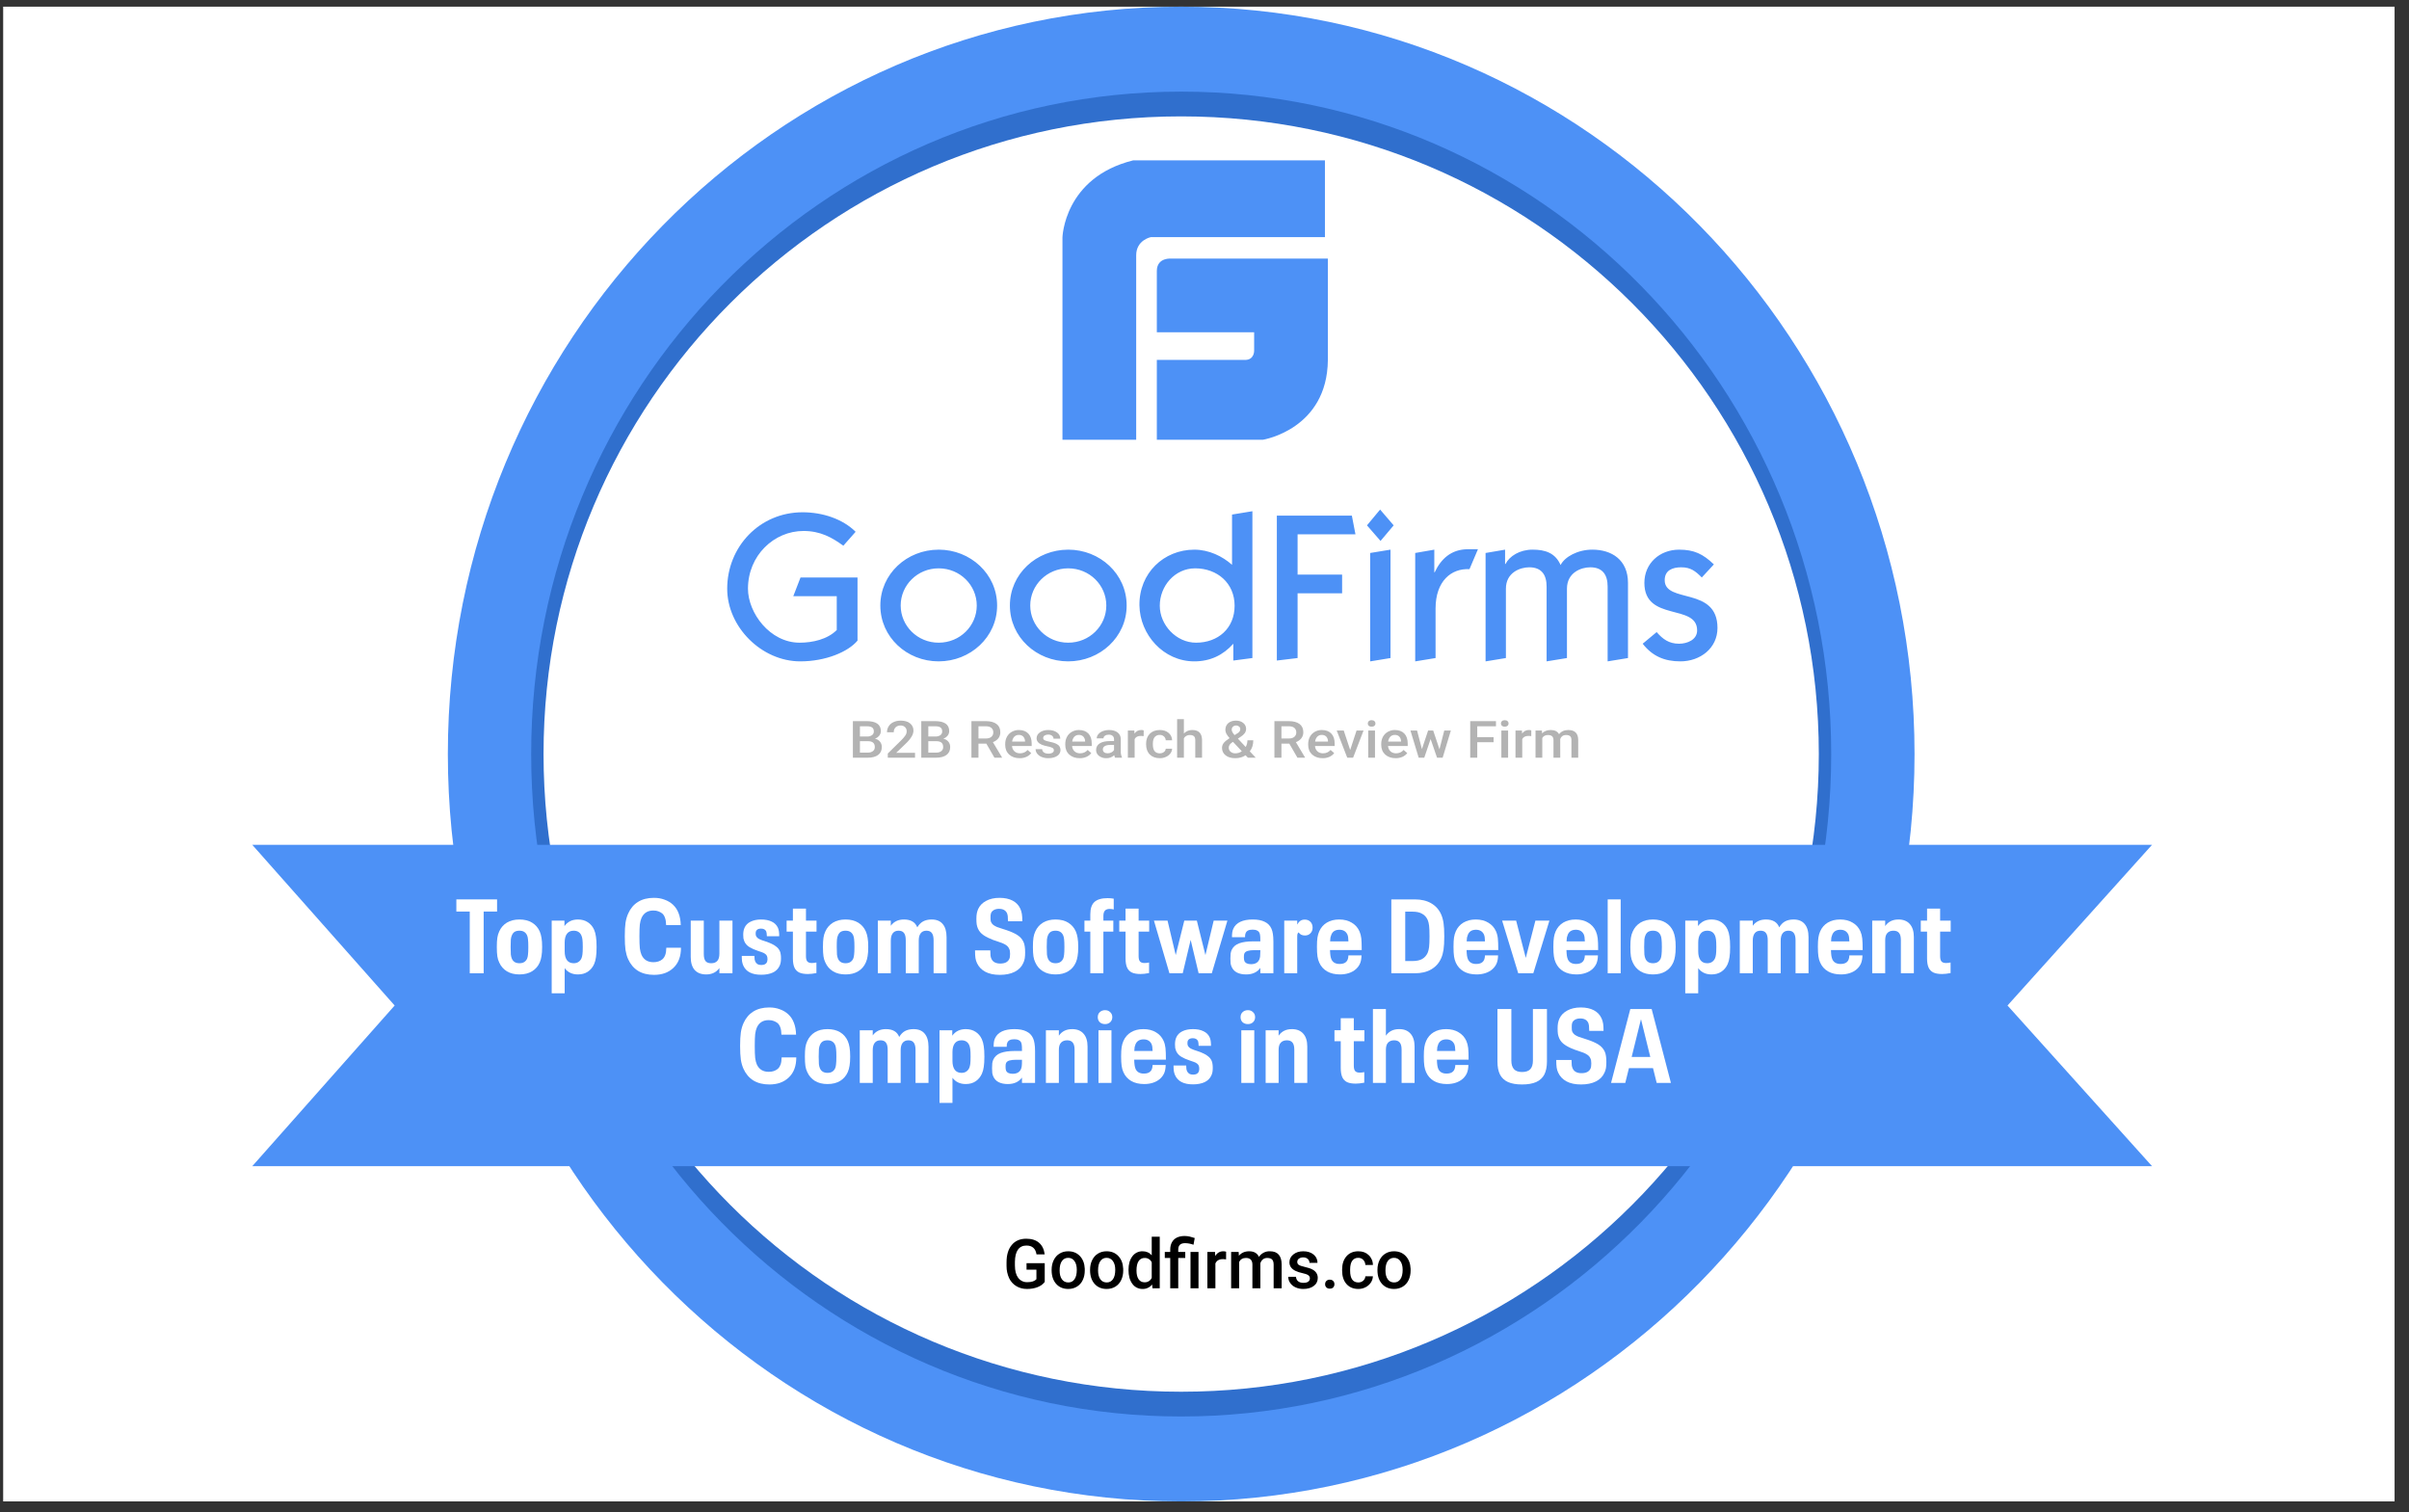 <svg width="137" height="86" viewBox="0 0 137 86" fill="none" xmlns="http://www.w3.org/2000/svg">
<rect x="0" y="0" width="137" height="86" fill="#333333" stroke="none"/>
<g clip-path="url(#clip0_221_41453)">
<path d="M136.18 0.38H0.18V85.38H136.18V0.38Z" fill="white"/>
<path fill-rule="evenodd" clip-rule="evenodd" d="M67.173 83.791C89.768 83.791 108.084 65.475 108.084 42.88C108.084 20.285 89.768 1.969 67.173 1.969C44.578 1.969 26.262 20.285 26.262 42.88C26.262 65.475 44.578 83.791 67.173 83.791ZM67.173 79.142C87.2 79.142 103.436 62.906 103.436 42.88C103.436 22.853 87.2 6.618 67.173 6.618C47.147 6.618 30.911 22.852 30.911 42.88C30.911 62.906 47.147 79.142 67.173 79.142Z" fill="#306FCD"/>
<path fill-rule="evenodd" clip-rule="evenodd" d="M67.174 85.38C90.208 85.38 108.88 66.352 108.88 42.88C108.88 19.408 90.208 0.38 67.174 0.38C44.141 0.38 25.469 19.408 25.469 42.88C25.469 66.352 44.141 85.38 67.174 85.38ZM67.174 80.55C87.59 80.55 104.141 63.685 104.141 42.88C104.141 22.075 87.59 5.21 67.174 5.21C46.759 5.21 30.208 22.075 30.208 42.88C30.208 63.685 46.759 80.55 67.174 80.55Z" fill="#4D91F6"/>
<path d="M59.414 72.898C59.315 73.03 59.178 73.129 59.003 73.196C58.828 73.263 58.63 73.298 58.407 73.298C58.179 73.298 57.976 73.245 57.8 73.139C57.622 73.032 57.479 72.874 57.39 72.686C57.291 72.47 57.241 72.235 57.242 71.998V71.78C57.242 71.359 57.341 71.031 57.539 70.796C57.736 70.559 58.011 70.441 58.365 70.441C58.669 70.441 58.911 70.517 59.09 70.67C59.268 70.823 59.375 71.043 59.412 71.331H58.946C58.894 70.996 58.703 70.829 58.375 70.829C58.163 70.829 58.001 70.907 57.89 71.063C57.779 71.219 57.723 71.448 57.718 71.749V71.963C57.718 72.264 57.78 72.497 57.904 72.664C57.964 72.744 58.043 72.809 58.133 72.853C58.224 72.896 58.324 72.916 58.424 72.912C58.666 72.912 58.839 72.856 58.941 72.744V72.2H58.379V71.833H59.414V72.898ZM59.806 72.207C59.806 72.005 59.845 71.822 59.924 71.661C60.002 71.499 60.113 71.374 60.256 71.287C60.398 71.199 60.561 71.155 60.747 71.155C61.02 71.155 61.243 71.245 61.413 71.425C61.583 71.604 61.676 71.842 61.69 72.139L61.691 72.247C61.691 72.451 61.653 72.633 61.575 72.794C61.505 72.948 61.39 73.077 61.245 73.166C61.103 73.253 60.938 73.298 60.751 73.298C60.465 73.298 60.234 73.201 60.062 73.007C59.891 72.812 59.806 72.555 59.806 72.23V72.207ZM60.261 72.247C60.261 72.46 60.304 72.626 60.39 72.747C60.478 72.867 60.597 72.927 60.751 72.927C60.821 72.93 60.891 72.914 60.954 72.883C61.016 72.85 61.069 72.803 61.108 72.744C61.195 72.622 61.237 72.442 61.237 72.207C61.237 71.998 61.193 71.834 61.105 71.711C61.065 71.652 61.012 71.605 60.949 71.573C60.887 71.541 60.817 71.525 60.747 71.528C60.677 71.526 60.608 71.542 60.547 71.573C60.484 71.605 60.432 71.652 60.393 71.709C60.305 71.828 60.261 72.007 60.261 72.247ZM61.992 72.207C61.992 72.005 62.031 71.822 62.11 71.661C62.188 71.499 62.299 71.374 62.441 71.287C62.584 71.199 62.748 71.155 62.933 71.155C63.206 71.155 63.429 71.245 63.598 71.425C63.769 71.604 63.862 71.842 63.876 72.139L63.878 72.247C63.878 72.451 63.839 72.633 63.761 72.794C63.691 72.948 63.575 73.078 63.431 73.166C63.289 73.253 63.123 73.298 62.936 73.298C62.65 73.298 62.421 73.201 62.248 73.007C62.077 72.812 61.992 72.555 61.992 72.23V72.207ZM62.447 72.247C62.447 72.46 62.49 72.626 62.576 72.747C62.663 72.867 62.783 72.927 62.936 72.927C63.007 72.93 63.076 72.915 63.139 72.883C63.202 72.85 63.255 72.803 63.294 72.744C63.381 72.622 63.424 72.442 63.424 72.207C63.424 71.998 63.38 71.834 63.291 71.711C63.251 71.652 63.198 71.605 63.135 71.574C63.072 71.541 63.003 71.526 62.933 71.528C62.863 71.526 62.795 71.541 62.732 71.573C62.671 71.605 62.618 71.652 62.579 71.709C62.491 71.828 62.447 72.007 62.447 72.247ZM64.178 72.211C64.178 71.893 64.25 71.638 64.395 71.445C64.461 71.353 64.549 71.278 64.65 71.227C64.752 71.177 64.864 71.152 64.978 71.155C65.193 71.155 65.367 71.231 65.499 71.384V70.326H65.955V73.259H65.542L65.52 73.045C65.455 73.127 65.372 73.193 65.277 73.236C65.183 73.28 65.079 73.301 64.975 73.298C64.862 73.3 64.75 73.274 64.649 73.223C64.549 73.173 64.462 73.098 64.397 73.006C64.251 72.811 64.178 72.547 64.178 72.211ZM64.633 72.251C64.633 72.462 64.673 72.626 64.751 72.743C64.831 72.861 64.944 72.919 65.09 72.919C65.176 72.923 65.261 72.901 65.334 72.855C65.407 72.81 65.465 72.744 65.499 72.666V71.784C65.465 71.706 65.408 71.642 65.335 71.597C65.263 71.553 65.179 71.531 65.094 71.535C65.027 71.532 64.959 71.547 64.9 71.579C64.84 71.61 64.789 71.657 64.753 71.715C64.673 71.834 64.633 72.012 64.633 72.251L64.633 72.251ZM66.551 73.259V71.537H66.242V71.193H66.551V71.052C66.552 70.89 66.586 70.752 66.652 70.636C66.717 70.521 66.815 70.43 66.934 70.373C67.055 70.316 67.201 70.286 67.371 70.286C67.47 70.286 67.566 70.297 67.656 70.318C67.749 70.341 67.845 70.368 67.944 70.401L67.875 70.784C67.724 70.728 67.564 70.696 67.402 70.693C67.263 70.693 67.163 70.725 67.1 70.787C67.037 70.848 67.007 70.94 67.007 71.063V71.193H67.406V71.537H67.007V73.259H66.551ZM68.159 73.259H67.704V71.193H68.159V73.259ZM69.727 71.617C69.665 71.606 69.603 71.601 69.541 71.602C69.332 71.602 69.192 71.683 69.12 71.847V73.259H68.664V71.193H69.099L69.11 71.424C69.219 71.245 69.372 71.155 69.567 71.155C69.633 71.155 69.687 71.164 69.729 71.181L69.727 71.617ZM70.443 71.193L70.456 71.409C70.599 71.24 70.793 71.155 71.041 71.155C71.312 71.155 71.498 71.261 71.597 71.472C71.665 71.37 71.758 71.288 71.867 71.232C71.976 71.176 72.098 71.15 72.22 71.155C72.444 71.155 72.61 71.218 72.719 71.345C72.829 71.47 72.886 71.656 72.888 71.902V73.259H72.432V71.915C72.432 71.784 72.404 71.688 72.348 71.627C72.291 71.566 72.198 71.535 72.068 71.535C71.976 71.532 71.886 71.562 71.814 71.621C71.747 71.68 71.699 71.757 71.677 71.843L71.678 73.259H71.224V71.899C71.218 71.656 71.095 71.534 70.858 71.534C70.676 71.534 70.546 71.61 70.47 71.762V73.259H70.015V71.193H70.444L70.443 71.193ZM74.493 72.698C74.495 72.66 74.486 72.623 74.468 72.59C74.45 72.556 74.423 72.528 74.391 72.509C74.325 72.466 74.215 72.428 74.059 72.395C73.925 72.368 73.795 72.326 73.671 72.268C73.444 72.157 73.33 71.994 73.33 71.782C73.33 71.604 73.404 71.454 73.552 71.335C73.699 71.216 73.887 71.155 74.114 71.155C74.356 71.155 74.552 71.217 74.701 71.338C74.773 71.394 74.831 71.467 74.87 71.55C74.909 71.632 74.928 71.723 74.926 71.814H74.47C74.471 71.772 74.463 71.731 74.446 71.693C74.43 71.654 74.404 71.62 74.373 71.592C74.301 71.53 74.209 71.498 74.114 71.503C74.026 71.499 73.94 71.524 73.868 71.574C73.838 71.596 73.814 71.624 73.798 71.656C73.782 71.689 73.774 71.725 73.775 71.762C73.775 71.834 73.804 71.889 73.862 71.929C73.922 71.968 74.04 72.009 74.219 72.049C74.398 72.088 74.537 72.136 74.639 72.192C74.73 72.237 74.809 72.306 74.865 72.391C74.917 72.476 74.944 72.574 74.941 72.674C74.942 72.762 74.923 72.849 74.883 72.928C74.844 73.007 74.785 73.075 74.714 73.126C74.563 73.241 74.364 73.298 74.12 73.298C73.966 73.3 73.814 73.269 73.675 73.206C73.552 73.151 73.447 73.064 73.371 72.954C73.3 72.853 73.262 72.732 73.262 72.608H73.705C73.705 72.657 73.717 72.705 73.738 72.749C73.758 72.793 73.789 72.832 73.827 72.863C73.902 72.921 74.002 72.95 74.125 72.95C74.245 72.95 74.337 72.927 74.399 72.882C74.428 72.861 74.452 72.834 74.469 72.802C74.485 72.77 74.493 72.735 74.493 72.699V72.698ZM75.623 72.77C75.708 72.77 75.774 72.796 75.82 72.845C75.843 72.87 75.861 72.898 75.873 72.93C75.885 72.961 75.89 72.994 75.889 73.028C75.889 73.101 75.865 73.161 75.82 73.211C75.774 73.257 75.708 73.28 75.623 73.28C75.588 73.282 75.553 73.277 75.52 73.264C75.486 73.253 75.456 73.234 75.43 73.21C75.406 73.186 75.388 73.157 75.376 73.126C75.363 73.095 75.358 73.062 75.359 73.029C75.359 72.955 75.382 72.893 75.428 72.846C75.453 72.82 75.484 72.8 75.517 72.787C75.551 72.774 75.587 72.768 75.623 72.77ZM77.245 72.927C77.349 72.931 77.45 72.894 77.527 72.826C77.564 72.795 77.593 72.756 77.614 72.713C77.635 72.67 77.646 72.624 77.648 72.576H78.077C78.072 72.705 78.031 72.83 77.959 72.937C77.883 73.049 77.78 73.14 77.659 73.2C77.532 73.265 77.397 73.298 77.25 73.298C76.966 73.298 76.742 73.204 76.575 73.017C76.409 72.83 76.326 72.572 76.326 72.242V72.195C76.326 71.88 76.409 71.628 76.573 71.44C76.739 71.25 76.964 71.155 77.249 71.155C77.49 71.155 77.686 71.227 77.836 71.371C77.913 71.443 77.974 71.531 78.015 71.627C78.057 71.725 78.078 71.829 78.077 71.935H77.648C77.647 71.825 77.603 71.721 77.527 71.642C77.491 71.604 77.447 71.575 77.398 71.555C77.35 71.535 77.297 71.525 77.245 71.527C77.178 71.524 77.113 71.537 77.053 71.566C76.993 71.595 76.942 71.638 76.903 71.692C76.824 71.8 76.783 71.965 76.782 72.187V72.261C76.782 72.485 76.821 72.652 76.9 72.763C76.98 72.873 77.094 72.927 77.245 72.927H77.245ZM78.336 72.207C78.336 72.005 78.376 71.822 78.454 71.661C78.533 71.499 78.644 71.374 78.786 71.287C78.929 71.199 79.093 71.155 79.277 71.155C79.551 71.155 79.773 71.245 79.943 71.425C80.114 71.604 80.206 71.842 80.22 72.139L80.222 72.247C80.222 72.451 80.183 72.633 80.106 72.794C80.035 72.948 79.921 73.078 79.775 73.166C79.633 73.253 79.468 73.298 79.281 73.298C78.995 73.298 78.765 73.201 78.593 73.007C78.421 72.812 78.336 72.555 78.336 72.23V72.207ZM78.791 72.247C78.791 72.46 78.834 72.626 78.921 72.747C79.008 72.867 79.127 72.927 79.281 72.927C79.351 72.93 79.421 72.914 79.484 72.883C79.546 72.85 79.599 72.803 79.638 72.744C79.725 72.622 79.769 72.442 79.769 72.207C79.769 71.998 79.724 71.834 79.635 71.711C79.596 71.652 79.542 71.605 79.48 71.574C79.417 71.541 79.348 71.526 79.277 71.528C79.208 71.526 79.139 71.541 79.077 71.573C79.015 71.605 78.962 71.651 78.923 71.709C78.835 71.828 78.791 72.007 78.791 72.247Z" fill="black"/>
<path d="M14.348 48.043H122.385L114.167 57.179L122.385 66.314H14.348L22.444 57.179L14.348 48.043Z" fill="#4D91F6"/>
<g opacity="0.3">
<path d="M48.504 43.087V41.008H49.294C49.555 41.008 49.753 41.056 49.89 41.149C50.025 41.243 50.094 41.384 50.094 41.57C50.094 41.666 50.065 41.752 50.008 41.828C49.943 41.91 49.856 41.971 49.758 42.005C49.883 42.035 49.979 42.092 50.046 42.177C50.114 42.261 50.149 42.362 50.149 42.48C50.149 42.675 50.08 42.825 49.94 42.93C49.801 43.034 49.604 43.087 49.345 43.087H48.504ZM48.905 42.15V42.798H49.349C49.454 42.805 49.558 42.775 49.643 42.714C49.678 42.687 49.706 42.651 49.725 42.61C49.743 42.569 49.752 42.525 49.75 42.48C49.75 42.264 49.627 42.154 49.383 42.149H48.905V42.15ZM48.905 41.883H49.297C49.4 41.889 49.502 41.863 49.589 41.808C49.623 41.783 49.651 41.751 49.67 41.713C49.688 41.675 49.697 41.633 49.695 41.59C49.695 41.487 49.662 41.413 49.596 41.368C49.532 41.322 49.431 41.3 49.295 41.3H48.905V41.883H48.905ZM52.038 43.087H50.489V42.849L51.256 42.094C51.367 41.982 51.445 41.889 51.492 41.815C51.54 41.74 51.563 41.664 51.563 41.589C51.565 41.545 51.558 41.501 51.542 41.459C51.526 41.418 51.501 41.38 51.47 41.349C51.437 41.318 51.397 41.293 51.355 41.278C51.312 41.262 51.267 41.255 51.221 41.257C51.168 41.254 51.115 41.261 51.065 41.279C51.016 41.297 50.97 41.325 50.931 41.361C50.896 41.398 50.868 41.442 50.85 41.491C50.833 41.539 50.825 41.59 50.828 41.642H50.443C50.443 41.515 50.475 41.401 50.539 41.3C50.605 41.197 50.7 41.114 50.813 41.064C50.932 41.008 51.069 40.979 51.224 40.979C51.447 40.979 51.624 41.03 51.752 41.132C51.816 41.181 51.867 41.245 51.901 41.318C51.935 41.391 51.952 41.471 51.948 41.552C51.948 41.655 51.914 41.765 51.849 41.879C51.761 42.022 51.654 42.152 51.532 42.266L50.968 42.81H52.038V43.087ZM52.393 43.087V41.008H53.182C53.443 41.008 53.642 41.056 53.778 41.149C53.913 41.243 53.981 41.384 53.981 41.57C53.981 41.666 53.953 41.752 53.897 41.828C53.832 41.91 53.745 41.971 53.646 42.005C53.771 42.035 53.867 42.092 53.935 42.177C54.003 42.261 54.038 42.362 54.038 42.48C54.038 42.675 53.967 42.825 53.828 42.93C53.69 43.034 53.491 43.087 53.232 43.087H52.393ZM52.793 42.15V42.798H53.238C53.343 42.805 53.446 42.775 53.532 42.714C53.567 42.687 53.595 42.651 53.613 42.61C53.632 42.569 53.641 42.525 53.638 42.48C53.638 42.264 53.516 42.154 53.271 42.149H52.793V42.15ZM52.793 41.883H53.186C53.288 41.889 53.39 41.863 53.477 41.808C53.511 41.783 53.539 41.751 53.558 41.712C53.576 41.675 53.585 41.632 53.583 41.59C53.583 41.487 53.55 41.413 53.485 41.368C53.421 41.322 53.32 41.3 53.182 41.3H52.793V41.883ZM56.092 42.286H55.646V43.087H55.245V41.008H56.056C56.322 41.008 56.527 41.062 56.671 41.169C56.816 41.276 56.888 41.432 56.888 41.636C56.892 41.762 56.853 41.886 56.776 41.986C56.695 42.085 56.587 42.16 56.466 42.202L56.983 43.069V43.087H56.554L56.092 42.286ZM55.646 41.996H56.057C56.192 41.996 56.298 41.966 56.374 41.905C56.411 41.874 56.441 41.836 56.461 41.792C56.481 41.748 56.49 41.7 56.488 41.652C56.491 41.604 56.483 41.556 56.465 41.511C56.446 41.466 56.418 41.426 56.382 41.393C56.312 41.333 56.207 41.301 56.068 41.3H55.646V41.996ZM57.986 43.115C57.741 43.115 57.544 43.046 57.392 42.909C57.241 42.77 57.166 42.585 57.166 42.354V42.312C57.166 42.157 57.198 42.02 57.264 41.898C57.328 41.779 57.425 41.681 57.542 41.615C57.664 41.547 57.801 41.511 57.941 41.513C58.174 41.513 58.354 41.581 58.481 41.715C58.608 41.849 58.672 42.039 58.672 42.285V42.424H57.553C57.559 42.54 57.61 42.648 57.694 42.727C57.778 42.802 57.882 42.838 58.008 42.838C58.184 42.838 58.328 42.775 58.438 42.646L58.646 42.825C58.574 42.919 58.479 42.993 58.37 43.04C58.249 43.092 58.117 43.118 57.986 43.115ZM57.939 41.792C57.892 41.79 57.845 41.798 57.801 41.815C57.757 41.833 57.717 41.859 57.684 41.892C57.614 41.969 57.571 42.067 57.559 42.17H58.293V42.145C58.291 42.048 58.255 41.954 58.19 41.883C58.156 41.851 58.116 41.827 58.073 41.812C58.031 41.796 57.985 41.789 57.939 41.792ZM59.933 42.667C59.934 42.638 59.926 42.609 59.911 42.584C59.896 42.559 59.874 42.539 59.848 42.526C59.759 42.483 59.664 42.454 59.567 42.44C59.455 42.421 59.345 42.389 59.239 42.346C59.047 42.262 58.951 42.141 58.951 41.982C58.951 41.848 59.013 41.737 59.138 41.648C59.263 41.558 59.421 41.513 59.613 41.513C59.818 41.513 59.983 41.559 60.109 41.651C60.168 41.689 60.216 41.742 60.249 41.804C60.282 41.866 60.299 41.935 60.299 42.006H59.914C59.914 41.974 59.907 41.942 59.892 41.913C59.878 41.884 59.857 41.859 59.832 41.84C59.769 41.793 59.691 41.769 59.613 41.773C59.54 41.77 59.468 41.788 59.406 41.826C59.381 41.841 59.361 41.861 59.347 41.886C59.333 41.911 59.326 41.939 59.326 41.968C59.326 42.021 59.351 42.063 59.401 42.092C59.45 42.121 59.551 42.151 59.702 42.182C59.853 42.212 59.971 42.247 60.056 42.288C60.143 42.33 60.207 42.379 60.248 42.437C60.276 42.481 60.295 42.531 60.304 42.583C60.313 42.635 60.312 42.688 60.3 42.739C60.288 42.79 60.266 42.839 60.235 42.881C60.204 42.924 60.165 42.96 60.12 42.987C59.992 43.073 59.824 43.115 59.617 43.115C59.489 43.118 59.362 43.094 59.243 43.047C59.142 43.008 59.054 42.943 58.986 42.859C58.927 42.785 58.894 42.694 58.894 42.6H59.267C59.273 42.682 59.307 42.745 59.37 42.791C59.434 42.834 59.518 42.856 59.623 42.856C59.703 42.861 59.782 42.843 59.853 42.804C59.906 42.769 59.933 42.724 59.933 42.667ZM61.402 43.115C61.158 43.115 60.961 43.046 60.809 42.909C60.657 42.77 60.582 42.585 60.582 42.354V42.312C60.582 42.157 60.614 42.02 60.68 41.898C60.743 41.779 60.84 41.681 60.958 41.615C61.08 41.546 61.218 41.511 61.357 41.513C61.591 41.513 61.77 41.581 61.898 41.715C62.025 41.849 62.088 42.039 62.088 42.285V42.424H60.97C60.976 42.54 61.026 42.648 61.111 42.727C61.194 42.802 61.299 42.838 61.424 42.838C61.6 42.838 61.744 42.775 61.855 42.646L62.062 42.825C61.99 42.919 61.895 42.993 61.787 43.04C61.665 43.092 61.534 43.117 61.402 43.115ZM61.356 41.792C61.308 41.79 61.261 41.798 61.217 41.815C61.173 41.832 61.133 41.859 61.099 41.892C61.03 41.97 60.987 42.067 60.976 42.17H61.71V42.145C61.709 42.048 61.672 41.954 61.606 41.883C61.572 41.851 61.533 41.827 61.49 41.812C61.447 41.796 61.401 41.789 61.356 41.792ZM63.413 43.087C63.39 43.041 63.376 42.993 63.368 42.943C63.247 43.058 63.085 43.12 62.918 43.115C62.767 43.122 62.618 43.075 62.497 42.983C62.446 42.944 62.406 42.895 62.377 42.838C62.349 42.781 62.334 42.718 62.335 42.655C62.335 42.489 62.402 42.363 62.537 42.276C62.673 42.188 62.867 42.143 63.12 42.143H63.355V42.041C63.355 41.962 63.331 41.898 63.28 41.851C63.232 41.801 63.156 41.778 63.054 41.778C62.967 41.778 62.896 41.798 62.84 41.837C62.814 41.853 62.792 41.875 62.778 41.902C62.763 41.928 62.756 41.958 62.756 41.988H62.371C62.371 41.902 62.402 41.824 62.464 41.75C62.532 41.671 62.62 41.612 62.717 41.576C62.825 41.535 62.944 41.513 63.076 41.513C63.278 41.513 63.437 41.559 63.556 41.651C63.675 41.741 63.737 41.868 63.74 42.033V42.73C63.735 42.845 63.757 42.959 63.805 43.063V43.087H63.413ZM62.99 42.837C63.064 42.838 63.137 42.821 63.203 42.787C63.266 42.758 63.319 42.711 63.355 42.652V42.362H63.148C63.005 42.362 62.898 42.384 62.827 42.429C62.793 42.448 62.765 42.476 62.747 42.509C62.727 42.543 62.718 42.581 62.719 42.619C62.719 42.686 62.743 42.738 62.792 42.779C62.841 42.818 62.908 42.837 62.99 42.837ZM65.04 41.859C64.988 41.851 64.936 41.847 64.883 41.848C64.707 41.848 64.588 41.909 64.527 42.03V43.087H64.142V41.542H64.51L64.519 41.715C64.561 41.651 64.618 41.599 64.686 41.563C64.753 41.528 64.829 41.511 64.905 41.513C64.961 41.513 65.005 41.52 65.042 41.533L65.04 41.859ZM65.954 42.839C66.051 42.839 66.131 42.814 66.194 42.763C66.223 42.741 66.248 42.713 66.266 42.681C66.283 42.648 66.293 42.613 66.296 42.576H66.658C66.653 42.674 66.618 42.768 66.559 42.846C66.492 42.932 66.404 43 66.304 43.043C66.196 43.092 66.078 43.117 65.96 43.115C65.721 43.115 65.531 43.045 65.39 42.906C65.249 42.766 65.179 42.572 65.179 42.326V42.29C65.179 42.055 65.249 41.867 65.388 41.726C65.527 41.585 65.717 41.513 65.958 41.513C66.162 41.513 66.327 41.567 66.455 41.674C66.518 41.725 66.568 41.789 66.603 41.862C66.638 41.935 66.657 42.015 66.658 42.096H66.296C66.294 42.054 66.285 42.014 66.267 41.976C66.25 41.939 66.225 41.905 66.194 41.878C66.129 41.819 66.043 41.789 65.956 41.792C65.901 41.789 65.847 41.798 65.797 41.819C65.747 41.841 65.702 41.873 65.667 41.914C65.599 41.995 65.565 42.118 65.564 42.285V42.34C65.564 42.508 65.597 42.633 65.664 42.716C65.731 42.798 65.828 42.839 65.954 42.839ZM67.328 41.71C67.388 41.646 67.462 41.595 67.545 41.561C67.627 41.527 67.715 41.511 67.804 41.513C68.17 41.513 68.354 41.702 68.36 42.077V43.087H67.975V42.091C67.975 41.983 67.949 41.908 67.898 41.864C67.847 41.82 67.772 41.798 67.673 41.798C67.603 41.794 67.535 41.809 67.474 41.842C67.413 41.875 67.362 41.924 67.328 41.983V43.088H66.943V40.894H67.328V41.71ZM69.496 42.526C69.496 42.43 69.526 42.342 69.584 42.261C69.641 42.181 69.756 42.085 69.927 41.975C69.854 41.896 69.79 41.809 69.738 41.715C69.705 41.651 69.688 41.58 69.687 41.508C69.687 41.345 69.742 41.216 69.851 41.122C69.961 41.027 70.108 40.979 70.295 40.979C70.462 40.979 70.6 41.024 70.706 41.114C70.789 41.18 70.845 41.276 70.861 41.381C70.878 41.486 70.854 41.594 70.795 41.683C70.73 41.77 70.649 41.844 70.556 41.9L70.398 42.003L70.843 42.478C70.908 42.361 70.942 42.23 70.94 42.096H71.274C71.274 42.352 71.208 42.562 71.076 42.726L71.414 43.087H70.967L70.837 42.949C70.673 43.06 70.477 43.115 70.248 43.115C70.02 43.115 69.837 43.062 69.7 42.953C69.635 42.903 69.582 42.838 69.547 42.764C69.511 42.69 69.494 42.608 69.496 42.526ZM70.26 42.839C70.39 42.839 70.517 42.797 70.623 42.721L70.121 42.186L70.071 42.218C69.944 42.304 69.88 42.403 69.88 42.514C69.88 42.611 69.915 42.689 69.984 42.748C70.061 42.812 70.159 42.844 70.26 42.839ZM70.048 41.499C70.048 41.578 70.101 41.679 70.21 41.801L70.386 41.692L70.435 41.656C70.466 41.633 70.491 41.602 70.508 41.568C70.525 41.533 70.534 41.494 70.533 41.455C70.534 41.428 70.528 41.402 70.516 41.378C70.504 41.354 70.487 41.333 70.465 41.316C70.417 41.276 70.355 41.255 70.293 41.257C70.26 41.256 70.227 41.261 70.196 41.273C70.165 41.285 70.138 41.303 70.114 41.327C70.092 41.349 70.075 41.376 70.063 41.406C70.052 41.435 70.046 41.467 70.048 41.499ZM73.322 42.286H72.876V43.087H72.476V41.008H73.286C73.552 41.008 73.758 41.062 73.903 41.169C74.047 41.276 74.12 41.432 74.12 41.636C74.124 41.762 74.083 41.886 74.006 41.986C73.925 42.085 73.818 42.16 73.697 42.202L74.214 43.069V43.087H73.785L73.322 42.286ZM72.876 41.996H73.288C73.423 41.996 73.529 41.966 73.605 41.905C73.642 41.874 73.672 41.836 73.692 41.792C73.712 41.748 73.721 41.7 73.719 41.652C73.722 41.604 73.714 41.555 73.695 41.511C73.677 41.466 73.649 41.426 73.612 41.393C73.543 41.333 73.438 41.301 73.299 41.3H72.876V41.996ZM75.217 43.115C74.972 43.115 74.775 43.046 74.622 42.909C74.472 42.77 74.396 42.585 74.396 42.354V42.312C74.396 42.157 74.429 42.02 74.494 41.898C74.558 41.779 74.655 41.681 74.772 41.615C74.894 41.546 75.032 41.511 75.172 41.513C75.405 41.513 75.585 41.581 75.712 41.715C75.84 41.849 75.903 42.039 75.903 42.285V42.424H74.784C74.79 42.54 74.84 42.648 74.925 42.727C75.008 42.802 75.113 42.838 75.239 42.838C75.415 42.838 75.558 42.775 75.669 42.646L75.876 42.825C75.804 42.919 75.71 42.993 75.601 43.04C75.48 43.092 75.349 43.118 75.217 43.115ZM75.17 41.792C75.123 41.79 75.076 41.798 75.031 41.815C74.987 41.833 74.948 41.859 74.913 41.892C74.844 41.97 74.801 42.067 74.791 42.17H75.523V42.145C75.522 42.048 75.485 41.954 75.42 41.883C75.387 41.851 75.347 41.827 75.305 41.812C75.261 41.796 75.216 41.79 75.17 41.792ZM76.785 42.648L77.147 41.542H77.545L76.951 43.087H76.618L76.019 41.542H76.418L76.785 42.648ZM78.196 43.087H77.811V41.542H78.196V43.087ZM77.787 41.141C77.787 41.087 77.805 41.043 77.843 41.008C77.887 40.97 77.945 40.951 78.004 40.955C78.074 40.955 78.128 40.972 78.165 41.008C78.204 41.043 78.222 41.087 78.222 41.141C78.223 41.165 78.218 41.19 78.208 41.212C78.198 41.235 78.184 41.255 78.165 41.272C78.12 41.309 78.062 41.327 78.004 41.323C77.946 41.327 77.888 41.309 77.843 41.272C77.825 41.255 77.81 41.235 77.801 41.212C77.791 41.19 77.787 41.165 77.787 41.141ZM79.37 43.115C79.127 43.115 78.928 43.046 78.777 42.909C78.626 42.77 78.55 42.585 78.55 42.354V42.312C78.55 42.157 78.582 42.02 78.648 41.898C78.713 41.779 78.809 41.681 78.927 41.615C79.049 41.547 79.186 41.511 79.326 41.513C79.56 41.513 79.739 41.581 79.866 41.715C79.993 41.849 80.057 42.039 80.057 42.285V42.424H78.938C78.944 42.54 78.995 42.648 79.079 42.727C79.162 42.802 79.267 42.838 79.392 42.838C79.569 42.838 79.712 42.775 79.823 42.646L80.031 42.825C79.959 42.919 79.864 42.993 79.755 43.04C79.633 43.092 79.502 43.117 79.37 43.115ZM79.325 41.792C79.277 41.79 79.23 41.798 79.186 41.815C79.141 41.833 79.101 41.859 79.068 41.892C78.999 41.97 78.956 42.067 78.944 42.17H79.677V42.145C79.677 42.048 79.64 41.954 79.574 41.883C79.541 41.851 79.502 41.827 79.459 41.812C79.416 41.796 79.37 41.789 79.325 41.792ZM81.863 42.609L82.135 41.542H82.51L82.043 43.087H81.725L81.359 42.026L80.998 43.087H80.681L80.212 41.542H80.588L80.865 42.597L81.217 41.542H81.506L81.863 42.609ZM84.94 42.206H84.012V43.088H83.611V41.008H85.076V41.3H84.011V41.917H84.94V42.206ZM85.766 43.087H85.382V41.542H85.766V43.087ZM85.358 41.141C85.358 41.087 85.376 41.043 85.413 41.008C85.451 40.972 85.504 40.955 85.574 40.955C85.644 40.955 85.698 40.972 85.736 41.008C85.774 41.043 85.793 41.087 85.793 41.141C85.793 41.165 85.788 41.19 85.779 41.212C85.769 41.235 85.754 41.255 85.736 41.272C85.69 41.309 85.633 41.327 85.574 41.323C85.516 41.327 85.459 41.309 85.413 41.272C85.395 41.255 85.381 41.235 85.371 41.212C85.362 41.19 85.357 41.165 85.358 41.141ZM87.083 41.859C87.031 41.851 86.979 41.847 86.926 41.848C86.75 41.848 86.632 41.909 86.57 42.03V43.087H86.186V41.542H86.553L86.562 41.715C86.604 41.651 86.662 41.599 86.729 41.564C86.797 41.528 86.873 41.511 86.949 41.513C87.003 41.513 87.049 41.52 87.084 41.533L87.083 41.859ZM87.689 41.542L87.699 41.703C87.819 41.576 87.984 41.513 88.193 41.513C88.422 41.513 88.579 41.593 88.663 41.751C88.788 41.592 88.962 41.513 89.189 41.513C89.377 41.513 89.518 41.561 89.61 41.655C89.703 41.749 89.75 41.888 89.753 42.072V43.087H89.368V42.082C89.368 41.983 89.344 41.912 89.296 41.866C89.249 41.821 89.171 41.798 89.06 41.798C88.973 41.798 88.901 41.819 88.846 41.861C88.791 41.903 88.75 41.962 88.73 42.028L88.732 43.087H88.347V42.07C88.341 41.888 88.238 41.798 88.037 41.798C87.884 41.798 87.775 41.854 87.71 41.968V43.088H87.325V41.542H87.689Z" fill="black"/>
</g>
<path d="M48.767 32.838H45.526L45.115 33.902H47.586V35.827C47.056 36.358 46.212 36.547 45.477 36.547C43.778 36.547 42.537 34.846 42.537 33.477C42.537 31.587 44.019 30.194 45.695 30.194C46.67 30.194 47.322 30.572 47.96 31.032L48.659 30.241C47.924 29.509 46.779 29.131 45.646 29.131C43.188 29.131 41.356 31.103 41.356 33.476C41.356 35.65 43.308 37.609 45.514 37.609C46.959 37.609 48.237 37.066 48.767 36.429V32.838ZM53.38 31.257C51.572 31.257 50.065 32.639 50.065 34.433C50.065 36.228 51.572 37.609 53.38 37.609C55.187 37.609 56.706 36.228 56.706 34.433C56.706 32.638 55.187 31.256 53.38 31.256V31.257ZM55.548 34.433C55.548 35.59 54.597 36.547 53.38 36.547C52.175 36.547 51.222 35.59 51.222 34.433C51.222 33.276 52.175 32.319 53.38 32.319C54.597 32.319 55.548 33.276 55.548 34.433V34.433ZM60.747 31.257C58.939 31.257 57.433 32.639 57.433 34.433C57.433 36.228 58.939 37.609 60.747 37.609C62.555 37.609 64.073 36.228 64.073 34.433C64.073 32.638 62.555 31.256 60.747 31.256V31.257ZM62.916 34.433C62.916 35.59 61.964 36.547 60.747 36.547C59.542 36.547 58.59 35.59 58.59 34.433C58.59 33.276 59.542 32.319 60.747 32.319C61.964 32.319 62.916 33.276 62.916 34.433V34.433ZM70.139 37.562L71.224 37.42V29.071L70.066 29.261V32.119C69.525 31.634 68.753 31.257 67.922 31.257C66.186 31.257 64.776 32.591 64.8 34.422C64.824 36.087 66.162 37.609 67.922 37.609C68.826 37.609 69.56 37.255 70.139 36.606V37.562ZM70.212 34.444C70.212 35.731 69.271 36.547 68.019 36.547C66.897 36.547 65.957 35.543 65.957 34.444C65.957 33.323 66.813 32.319 67.97 32.319C69.223 32.319 70.212 33.158 70.212 34.444ZM73.794 37.42V33.737H76.326V32.674H73.794V30.383H77.085L76.88 29.32H72.614V37.562L73.794 37.42ZM79.078 37.42V31.256L77.921 31.446V37.61L79.078 37.42ZM77.74 29.875L78.511 30.761L79.258 29.875L78.487 28.977L77.74 29.875ZM81.641 37.42V34.599C81.641 33.051 82.532 32.308 83.569 32.366L84.051 31.233H83.473C82.532 31.233 81.942 31.788 81.592 32.544H81.569V31.257L80.483 31.446V37.61L81.641 37.42ZM85.641 37.42V33.477C85.641 32.556 86.449 32.26 86.968 32.26C87.678 32.26 87.956 32.697 87.956 33.359V37.609L89.113 37.42V33.477C89.113 32.556 89.92 32.26 90.438 32.26C91.149 32.26 91.426 32.697 91.426 33.359V37.609L92.584 37.42V33.147C92.584 31.836 91.656 31.256 90.559 31.256C89.727 31.256 88.993 31.658 88.751 32.13C88.45 31.446 87.883 31.256 87.16 31.256C86.425 31.256 85.846 31.623 85.617 32.072H85.594V31.257L84.485 31.446V37.61L85.641 37.42ZM93.419 36.606C93.973 37.315 94.66 37.609 95.564 37.609C96.685 37.609 97.673 36.866 97.673 35.708C97.673 33.335 94.672 34.339 94.672 32.992C94.672 32.426 95.119 32.26 95.613 32.26C96.143 32.26 96.42 32.473 96.781 32.839L97.468 32.095C96.853 31.505 96.347 31.257 95.492 31.257C94.383 31.257 93.516 32.036 93.516 33.146C93.516 35.378 96.516 34.303 96.516 35.85C96.516 36.382 95.95 36.606 95.491 36.606C94.914 36.606 94.564 36.346 94.214 35.944L93.419 36.606Z" fill="#4D91F6"/>
<path d="M64.615 14.53C64.609 13.645 65.453 13.483 65.453 13.483H75.349V9.118H64.447C60.503 10.095 60.422 13.506 60.422 13.506V25.006H64.615V14.53Z" fill="#4D91F6"/>
<path d="M65.789 25.006V20.467H70.82C71.337 20.461 71.323 19.942 71.323 19.942V18.895H65.789V15.403C65.797 14.618 66.627 14.705 66.627 14.705H75.516V20.467C75.484 24.418 71.827 25.006 71.827 25.006H65.789Z" fill="#4D91F6"/>
<path d="M26.715 51.836H25.953V51.145H28.268V51.836H27.506V55.346H26.715V51.836Z" fill="white"/>
<path d="M29.539 55.412C29.258 55.412 29.02 55.352 28.825 55.233C28.631 55.114 28.486 54.948 28.391 54.733C28.339 54.63 28.304 54.513 28.284 54.383C28.264 54.252 28.254 54.075 28.254 53.853C28.254 53.631 28.264 53.454 28.284 53.323C28.304 53.193 28.339 53.074 28.391 52.966C28.486 52.752 28.631 52.586 28.825 52.467C29.02 52.348 29.258 52.288 29.539 52.288C29.825 52.288 30.065 52.348 30.259 52.467C30.454 52.586 30.599 52.752 30.694 52.966C30.741 53.078 30.775 53.198 30.795 53.329C30.819 53.46 30.831 53.635 30.831 53.853C30.831 54.067 30.819 54.24 30.795 54.371C30.775 54.502 30.741 54.623 30.694 54.733C30.599 54.948 30.454 55.114 30.259 55.233C30.065 55.352 29.825 55.412 29.539 55.412ZM29.539 54.775C29.65 54.775 29.74 54.753 29.807 54.71C29.878 54.666 29.934 54.603 29.974 54.519C30.002 54.456 30.019 54.377 30.027 54.281C30.039 54.186 30.045 54.043 30.045 53.853C30.045 53.659 30.039 53.514 30.027 53.419C30.019 53.323 30.002 53.246 29.974 53.187C29.934 53.099 29.878 53.034 29.807 52.99C29.74 52.947 29.65 52.925 29.539 52.925C29.428 52.925 29.337 52.947 29.266 52.99C29.198 53.034 29.147 53.099 29.111 53.187C29.083 53.246 29.063 53.323 29.051 53.419C29.044 53.514 29.04 53.659 29.04 53.853C29.04 54.043 29.044 54.186 29.051 54.281C29.063 54.377 29.083 54.456 29.111 54.519C29.186 54.69 29.329 54.775 29.539 54.775Z" fill="white"/>
<path d="M33.785 52.865C33.837 52.98 33.872 53.113 33.892 53.264C33.916 53.411 33.928 53.607 33.928 53.853C33.928 54.095 33.916 54.289 33.892 54.436C33.872 54.583 33.837 54.714 33.785 54.829C33.702 55.011 33.583 55.154 33.428 55.257C33.273 55.36 33.087 55.412 32.869 55.412C32.543 55.412 32.291 55.293 32.113 55.055V56.483H31.375V52.353H32.101V52.663C32.28 52.413 32.535 52.288 32.869 52.288C33.087 52.288 33.273 52.34 33.428 52.443C33.583 52.542 33.702 52.683 33.785 52.865ZM33.065 54.502C33.093 54.438 33.113 54.361 33.124 54.269C33.136 54.174 33.142 54.035 33.142 53.853C33.142 53.666 33.136 53.526 33.124 53.431C33.113 53.335 33.093 53.258 33.065 53.198C32.986 53.016 32.839 52.925 32.625 52.925C32.458 52.925 32.331 52.982 32.244 53.097C32.157 53.212 32.113 53.379 32.113 53.597V54.097C32.113 54.315 32.157 54.484 32.244 54.603C32.331 54.718 32.458 54.775 32.625 54.775C32.732 54.775 32.821 54.751 32.892 54.704C32.968 54.656 33.025 54.589 33.065 54.502Z" fill="white"/>
<path d="M37.197 55.436C36.84 55.436 36.537 55.361 36.287 55.21C36.041 55.055 35.853 54.833 35.722 54.543C35.654 54.393 35.605 54.22 35.573 54.026C35.545 53.831 35.532 53.572 35.532 53.246C35.532 52.925 35.545 52.667 35.573 52.473C35.605 52.274 35.656 52.098 35.728 51.943C35.855 51.658 36.039 51.439 36.281 51.289C36.527 51.134 36.831 51.057 37.191 51.057C37.41 51.057 37.608 51.09 37.786 51.158C37.969 51.221 38.128 51.315 38.263 51.437C38.409 51.572 38.518 51.735 38.59 51.925C38.665 52.116 38.707 52.342 38.715 52.604H37.882C37.878 52.437 37.858 52.304 37.822 52.205C37.791 52.102 37.739 52.017 37.667 51.949C37.596 51.894 37.521 51.852 37.441 51.824C37.362 51.792 37.267 51.777 37.156 51.777C36.834 51.777 36.61 51.917 36.483 52.199C36.44 52.298 36.408 52.421 36.388 52.568C36.372 52.711 36.364 52.937 36.364 53.246C36.364 53.552 36.372 53.78 36.388 53.931C36.408 54.077 36.44 54.2 36.483 54.299C36.61 54.577 36.837 54.716 37.162 54.716C37.372 54.716 37.545 54.658 37.679 54.543C37.747 54.48 37.798 54.399 37.834 54.299C37.87 54.196 37.89 54.061 37.894 53.895H38.727C38.727 54.395 38.58 54.779 38.286 55.049C38.151 55.176 37.991 55.273 37.804 55.341C37.618 55.404 37.416 55.436 37.197 55.436Z" fill="white"/>
<path d="M41.656 52.353V55.346H40.912V55.049C40.737 55.291 40.487 55.412 40.162 55.412C39.88 55.412 39.662 55.328 39.508 55.162C39.357 54.991 39.282 54.743 39.282 54.418V52.353H40.025V54.246C40.025 54.436 40.059 54.573 40.126 54.656C40.194 54.736 40.301 54.775 40.448 54.775C40.757 54.775 40.912 54.595 40.912 54.234V52.353H41.656Z" fill="white"/>
<path d="M43.291 55.43C42.767 55.43 42.428 55.257 42.273 54.912C42.241 54.841 42.218 54.763 42.202 54.68C42.19 54.593 42.184 54.486 42.184 54.359H42.904C42.904 54.446 42.908 54.513 42.916 54.561C42.924 54.605 42.935 54.644 42.951 54.68C42.983 54.743 43.027 54.793 43.082 54.829C43.138 54.861 43.209 54.876 43.297 54.876C43.463 54.876 43.57 54.821 43.618 54.71C43.626 54.69 43.632 54.668 43.636 54.644C43.644 54.62 43.648 54.591 43.648 54.555C43.648 54.476 43.638 54.412 43.618 54.365C43.594 54.313 43.558 54.271 43.511 54.24C43.463 54.204 43.404 54.174 43.332 54.15C43.261 54.123 43.185 54.097 43.106 54.073C42.916 54.01 42.755 53.938 42.624 53.859C42.493 53.78 42.396 53.672 42.333 53.538C42.309 53.478 42.291 53.421 42.279 53.365C42.271 53.309 42.267 53.24 42.267 53.157C42.267 53.002 42.291 52.871 42.339 52.764C42.406 52.609 42.521 52.492 42.684 52.413C42.85 52.33 43.051 52.288 43.285 52.288C43.523 52.288 43.723 52.328 43.886 52.407C44.048 52.483 44.165 52.597 44.237 52.752C44.264 52.812 44.284 52.879 44.296 52.955C44.308 53.026 44.314 53.121 44.314 53.24H43.612C43.612 53.169 43.608 53.113 43.6 53.074C43.596 53.034 43.588 52.998 43.576 52.966C43.525 52.859 43.425 52.806 43.279 52.806C43.136 52.806 43.043 52.851 42.999 52.943C42.983 52.974 42.975 53.02 42.975 53.079C42.975 53.147 42.983 53.197 42.999 53.228C43.035 53.3 43.094 53.357 43.178 53.401C43.265 53.444 43.388 53.49 43.546 53.538C43.689 53.585 43.808 53.633 43.903 53.68C43.999 53.724 44.086 53.78 44.165 53.847C44.245 53.91 44.306 53.99 44.35 54.085C44.373 54.137 44.389 54.194 44.397 54.258C44.409 54.321 44.415 54.398 44.415 54.49C44.415 54.581 44.409 54.66 44.397 54.728C44.385 54.795 44.365 54.858 44.338 54.918C44.262 55.089 44.133 55.218 43.951 55.305C43.769 55.388 43.548 55.43 43.291 55.43Z" fill="white"/>
<path d="M45.943 55.388C45.74 55.388 45.578 55.36 45.455 55.304C45.332 55.245 45.24 55.152 45.181 55.025C45.121 54.894 45.092 54.717 45.092 54.495V52.978H44.735V52.353H45.092V51.669H45.835V52.353H46.436V52.978H45.835V54.364C45.835 54.511 45.861 54.614 45.913 54.674C45.964 54.733 46.052 54.763 46.175 54.763C46.254 54.763 46.339 54.753 46.43 54.733V55.334C46.244 55.37 46.081 55.388 45.943 55.388Z" fill="white"/>
<path d="M48.086 55.412C47.805 55.412 47.567 55.352 47.372 55.233C47.178 55.114 47.033 54.948 46.938 54.733C46.886 54.63 46.851 54.513 46.831 54.383C46.811 54.252 46.801 54.075 46.801 53.853C46.801 53.631 46.811 53.454 46.831 53.323C46.851 53.193 46.886 53.074 46.938 52.966C47.033 52.752 47.178 52.586 47.372 52.467C47.567 52.348 47.805 52.288 48.086 52.288C48.372 52.288 48.612 52.348 48.806 52.467C49.001 52.586 49.145 52.752 49.24 52.966C49.288 53.078 49.322 53.198 49.342 53.329C49.365 53.46 49.377 53.635 49.377 53.853C49.377 54.067 49.365 54.24 49.342 54.371C49.322 54.502 49.288 54.623 49.24 54.733C49.145 54.948 49.001 55.114 48.806 55.233C48.612 55.352 48.372 55.412 48.086 55.412ZM48.086 54.775C48.197 54.775 48.286 54.753 48.354 54.71C48.425 54.666 48.481 54.603 48.521 54.519C48.548 54.456 48.566 54.377 48.574 54.281C48.586 54.186 48.592 54.043 48.592 53.853C48.592 53.659 48.586 53.514 48.574 53.419C48.566 53.323 48.548 53.246 48.521 53.187C48.481 53.099 48.425 53.034 48.354 52.99C48.286 52.947 48.197 52.925 48.086 52.925C47.975 52.925 47.884 52.947 47.812 52.99C47.745 53.034 47.694 53.099 47.658 53.187C47.63 53.246 47.61 53.323 47.598 53.419C47.59 53.514 47.586 53.659 47.586 53.853C47.586 54.043 47.59 54.186 47.598 54.281C47.61 54.377 47.63 54.456 47.658 54.519C47.733 54.69 47.876 54.775 48.086 54.775Z" fill="white"/>
<path d="M52.981 52.288C53.258 52.288 53.469 52.373 53.611 52.544C53.758 52.715 53.831 52.964 53.831 53.294V55.346H53.094V53.472C53.094 53.282 53.06 53.143 52.993 53.056C52.929 52.968 52.828 52.925 52.689 52.925C52.546 52.925 52.437 52.972 52.362 53.068C52.286 53.163 52.249 53.304 52.249 53.49V55.346H51.511V53.472C51.511 53.278 51.477 53.139 51.41 53.056C51.346 52.968 51.243 52.925 51.1 52.925C50.958 52.925 50.849 52.972 50.773 53.068C50.698 53.163 50.66 53.304 50.66 53.49V55.346H49.922V52.353H50.66V52.645C50.831 52.407 51.081 52.288 51.41 52.288C51.799 52.288 52.05 52.437 52.166 52.734C52.257 52.58 52.368 52.467 52.499 52.395C52.634 52.324 52.794 52.288 52.981 52.288Z" fill="white"/>
<path d="M56.86 55.436C56.522 55.436 56.245 55.376 56.027 55.257C55.812 55.138 55.658 54.976 55.562 54.769C55.519 54.678 55.489 54.581 55.473 54.478C55.457 54.371 55.45 54.226 55.45 54.044H56.318C56.318 54.174 56.322 54.274 56.33 54.341C56.338 54.404 56.354 54.462 56.378 54.514C56.457 54.7 56.628 54.793 56.889 54.793C57.016 54.793 57.123 54.771 57.211 54.728C57.298 54.68 57.36 54.617 57.395 54.537C57.415 54.498 57.427 54.458 57.431 54.418C57.439 54.375 57.443 54.317 57.443 54.246C57.443 54.174 57.439 54.117 57.431 54.073C57.423 54.026 57.409 53.984 57.389 53.948C57.357 53.873 57.306 53.809 57.234 53.758C57.163 53.706 57.082 53.663 56.991 53.627C56.903 53.591 56.784 53.55 56.633 53.502L56.491 53.455C56.269 53.371 56.084 53.28 55.937 53.181C55.791 53.082 55.684 52.957 55.616 52.806C55.584 52.731 55.56 52.651 55.545 52.568C55.533 52.481 55.527 52.376 55.527 52.253C55.527 52.13 55.535 52.026 55.551 51.943C55.566 51.86 55.592 51.777 55.628 51.693C55.719 51.495 55.87 51.34 56.08 51.229C56.29 51.114 56.546 51.057 56.848 51.057C57.141 51.057 57.389 51.11 57.591 51.217C57.794 51.324 57.94 51.481 58.032 51.687C58.071 51.779 58.099 51.876 58.115 51.979C58.131 52.078 58.139 52.215 58.139 52.389H57.324C57.324 52.263 57.32 52.167 57.312 52.104C57.304 52.04 57.29 51.983 57.27 51.931C57.191 51.765 57.04 51.681 56.818 51.681C56.703 51.681 56.606 51.703 56.526 51.747C56.447 51.791 56.392 51.85 56.36 51.925C56.348 51.957 56.34 51.993 56.336 52.032C56.332 52.068 56.33 52.116 56.33 52.175C56.33 52.231 56.332 52.28 56.336 52.324C56.34 52.368 56.35 52.407 56.366 52.443C56.394 52.502 56.437 52.556 56.497 52.604C56.56 52.647 56.63 52.685 56.705 52.717C56.784 52.745 56.897 52.782 57.044 52.83L57.229 52.889C57.49 52.977 57.698 53.07 57.853 53.169C58.012 53.268 58.129 53.399 58.205 53.562C58.24 53.637 58.264 53.72 58.276 53.812C58.292 53.899 58.3 54.014 58.3 54.157C58.3 54.295 58.292 54.412 58.276 54.508C58.26 54.599 58.232 54.684 58.193 54.764C58.097 54.982 57.935 55.148 57.705 55.263C57.475 55.378 57.193 55.436 56.86 55.436Z" fill="white"/>
<path d="M60.028 55.412C59.746 55.412 59.508 55.352 59.314 55.233C59.119 55.114 58.974 54.948 58.879 54.733C58.827 54.63 58.792 54.513 58.772 54.383C58.752 54.252 58.742 54.075 58.742 53.853C58.742 53.631 58.752 53.454 58.772 53.323C58.792 53.193 58.827 53.074 58.879 52.966C58.974 52.752 59.119 52.586 59.314 52.467C59.508 52.348 59.746 52.288 60.028 52.288C60.313 52.288 60.553 52.348 60.747 52.467C60.942 52.586 61.087 52.752 61.182 52.966C61.23 53.078 61.263 53.198 61.283 53.329C61.307 53.46 61.319 53.635 61.319 53.853C61.319 54.067 61.307 54.24 61.283 54.371C61.263 54.502 61.23 54.623 61.182 54.733C61.087 54.948 60.942 55.114 60.747 55.233C60.553 55.352 60.313 55.412 60.028 55.412ZM60.028 54.775C60.139 54.775 60.228 54.753 60.295 54.71C60.367 54.666 60.422 54.603 60.462 54.519C60.489 54.456 60.508 54.377 60.516 54.281C60.527 54.186 60.533 54.043 60.533 53.853C60.533 53.659 60.527 53.514 60.516 53.419C60.508 53.323 60.489 53.246 60.462 53.187C60.422 53.099 60.367 53.034 60.295 52.99C60.228 52.947 60.139 52.925 60.028 52.925C59.917 52.925 59.825 52.947 59.754 52.99C59.687 53.034 59.635 53.099 59.599 53.187C59.572 53.246 59.552 53.323 59.54 53.419C59.532 53.514 59.528 53.659 59.528 53.853C59.528 54.043 59.532 54.186 59.54 54.281C59.552 54.377 59.572 54.456 59.599 54.519C59.675 54.69 59.817 54.775 60.028 54.775Z" fill="white"/>
<path d="M62.006 52.978H61.672V52.353H62.006V51.996C62.006 51.671 62.083 51.437 62.238 51.294C62.397 51.148 62.647 51.074 62.988 51.074C63.111 51.074 63.227 51.084 63.338 51.104V51.717C63.259 51.697 63.184 51.687 63.112 51.687C62.985 51.687 62.892 51.721 62.833 51.788C62.777 51.856 62.75 51.955 62.75 52.086V52.353H63.315V52.978H62.75V55.346H62.006V52.978Z" fill="white"/>
<path d="M64.86 55.388C64.658 55.388 64.495 55.36 64.372 55.304C64.249 55.245 64.158 55.152 64.099 55.025C64.039 54.894 64.01 54.717 64.01 54.495V52.978H63.653V52.353H64.01V51.669H64.753V52.353H65.354V52.978H64.753V54.364C64.753 54.511 64.779 54.614 64.831 54.674C64.882 54.733 64.969 54.763 65.093 54.763C65.172 54.763 65.257 54.753 65.348 54.733V55.334C65.162 55.37 64.999 55.388 64.86 55.388Z" fill="white"/>
<path d="M69.802 52.353L68.915 55.346H68.166L67.713 53.448L67.261 55.346H66.506L65.625 52.353H66.399L66.863 54.311L67.351 52.353H68.065L68.553 54.311L69.022 52.353H69.802Z" fill="white"/>
<path d="M72.305 52.806C72.345 52.893 72.373 52.994 72.389 53.109C72.408 53.224 72.418 53.369 72.418 53.544V55.346H71.675V55.043C71.496 55.289 71.226 55.412 70.865 55.412C70.663 55.412 70.49 55.376 70.347 55.305C70.209 55.233 70.108 55.126 70.044 54.983C70.016 54.924 69.997 54.858 69.985 54.787C69.977 54.716 69.973 54.623 69.973 54.507C69.973 54.388 69.977 54.295 69.985 54.228C69.997 54.156 70.014 54.091 70.038 54.031C70.121 53.849 70.264 53.72 70.466 53.645C70.669 53.569 70.933 53.532 71.258 53.532H71.675V53.46C71.675 53.337 71.671 53.25 71.663 53.198C71.659 53.147 71.647 53.097 71.627 53.05C71.595 52.986 71.548 52.941 71.484 52.913C71.425 52.881 71.343 52.865 71.24 52.865C71.129 52.865 71.042 52.881 70.978 52.913C70.919 52.941 70.873 52.988 70.842 53.056C70.83 53.091 70.82 53.125 70.812 53.157C70.808 53.188 70.806 53.234 70.806 53.294H70.062C70.062 53.179 70.068 53.085 70.08 53.014C70.092 52.939 70.112 52.871 70.139 52.812C70.219 52.637 70.351 52.506 70.538 52.419C70.724 52.332 70.958 52.288 71.24 52.288C71.526 52.288 71.754 52.332 71.924 52.419C72.099 52.502 72.226 52.631 72.305 52.806ZM71.145 54.829C71.379 54.829 71.536 54.742 71.615 54.567C71.639 54.511 71.655 54.452 71.663 54.388C71.671 54.321 71.675 54.218 71.675 54.079V54.031H71.329C71.179 54.031 71.056 54.045 70.961 54.073C70.865 54.101 70.802 54.148 70.77 54.216C70.762 54.24 70.754 54.267 70.746 54.299C70.742 54.331 70.74 54.375 70.74 54.43C70.74 54.525 70.75 54.599 70.77 54.65C70.826 54.769 70.95 54.829 71.145 54.829Z" fill="white"/>
<path d="M73.035 52.353H73.773V52.574C73.829 52.474 73.891 52.403 73.958 52.359C74.025 52.316 74.106 52.294 74.202 52.294C74.337 52.294 74.444 52.336 74.523 52.419C74.606 52.502 74.648 52.613 74.648 52.752C74.648 52.883 74.606 52.99 74.523 53.073C74.444 53.157 74.339 53.198 74.208 53.198C74.129 53.198 74.057 53.182 73.994 53.151C73.934 53.119 73.888 53.075 73.856 53.02C73.825 53.04 73.803 53.067 73.791 53.103C73.779 53.135 73.773 53.194 73.773 53.282V55.346H73.035V52.353Z" fill="white"/>
<path d="M76.549 54.704C76.593 54.664 76.624 54.617 76.644 54.561C76.668 54.502 76.681 54.424 76.685 54.329H77.43C77.425 54.511 77.398 54.664 77.346 54.787C77.295 54.906 77.217 55.013 77.114 55.108C77.003 55.208 76.87 55.283 76.716 55.334C76.561 55.386 76.392 55.412 76.209 55.412C75.92 55.412 75.674 55.354 75.472 55.239C75.269 55.12 75.121 54.954 75.026 54.739C74.978 54.636 74.944 54.517 74.924 54.383C74.904 54.248 74.895 54.067 74.895 53.841C74.895 53.615 74.904 53.438 74.924 53.312C74.944 53.185 74.978 53.068 75.026 52.96C75.121 52.746 75.264 52.582 75.454 52.467C75.648 52.348 75.884 52.288 76.162 52.288C76.439 52.288 76.676 52.348 76.87 52.467C77.069 52.582 77.215 52.744 77.311 52.955C77.366 53.081 77.402 53.218 77.418 53.365C77.433 53.508 77.441 53.728 77.441 54.026H75.638C75.642 54.16 75.65 54.267 75.662 54.347C75.674 54.422 75.692 54.49 75.716 54.549C75.795 54.728 75.952 54.817 76.186 54.817C76.348 54.817 76.469 54.779 76.549 54.704ZM76.174 52.871C75.948 52.871 75.795 52.962 75.716 53.145C75.692 53.204 75.674 53.26 75.662 53.312C75.654 53.359 75.648 53.432 75.644 53.532H76.685C76.681 53.425 76.676 53.345 76.668 53.294C76.66 53.238 76.646 53.187 76.626 53.139C76.539 52.96 76.388 52.871 76.174 52.871Z" fill="white"/>
<path d="M79.125 51.145H80.458C80.831 51.145 81.142 51.219 81.392 51.366C81.646 51.512 81.835 51.723 81.957 51.996C82.021 52.139 82.066 52.304 82.094 52.49C82.122 52.673 82.136 52.925 82.136 53.246C82.136 53.567 82.122 53.821 82.094 54.008C82.066 54.19 82.021 54.353 81.957 54.495C81.835 54.769 81.646 54.979 81.392 55.126C81.142 55.273 80.831 55.346 80.458 55.346H79.125V51.145ZM80.333 54.65C80.559 54.65 80.74 54.612 80.874 54.537C81.013 54.458 81.118 54.341 81.19 54.186C81.229 54.095 81.257 53.984 81.273 53.853C81.289 53.722 81.297 53.522 81.297 53.252C81.297 52.974 81.289 52.77 81.273 52.639C81.257 52.508 81.229 52.397 81.19 52.306C81.118 52.151 81.013 52.036 80.874 51.961C80.74 51.881 80.559 51.842 80.333 51.842H79.916V54.65H80.333Z" fill="white"/>
<path d="M84.315 54.704C84.358 54.664 84.39 54.617 84.41 54.561C84.434 54.502 84.447 54.424 84.451 54.329H85.195C85.191 54.511 85.164 54.664 85.112 54.787C85.061 54.906 84.983 55.013 84.88 55.108C84.769 55.208 84.636 55.283 84.481 55.334C84.327 55.386 84.158 55.412 83.975 55.412C83.686 55.412 83.44 55.354 83.237 55.239C83.035 55.12 82.887 54.954 82.791 54.739C82.744 54.636 82.71 54.517 82.69 54.383C82.67 54.248 82.661 54.067 82.661 53.841C82.661 53.615 82.67 53.438 82.69 53.312C82.71 53.185 82.744 53.068 82.791 52.96C82.887 52.746 83.029 52.582 83.22 52.467C83.414 52.348 83.65 52.288 83.928 52.288C84.205 52.288 84.442 52.348 84.636 52.467C84.834 52.582 84.981 52.744 85.076 52.955C85.132 53.081 85.168 53.218 85.183 53.365C85.199 53.508 85.207 53.728 85.207 54.026H83.404C83.408 54.16 83.416 54.267 83.428 54.347C83.44 54.422 83.458 54.49 83.482 54.549C83.561 54.728 83.718 54.817 83.951 54.817C84.114 54.817 84.235 54.779 84.315 54.704ZM83.94 52.871C83.713 52.871 83.561 52.962 83.482 53.145C83.458 53.204 83.44 53.26 83.428 53.312C83.42 53.359 83.414 53.432 83.41 53.532H84.451C84.447 53.425 84.442 53.345 84.434 53.294C84.426 53.238 84.412 53.187 84.392 53.139C84.305 52.96 84.154 52.871 83.94 52.871Z" fill="white"/>
<path d="M85.426 52.353H86.223L86.771 54.472L87.318 52.353H88.115L87.199 55.346H86.342L85.426 52.353Z" fill="white"/>
<path d="M89.994 54.704C90.038 54.664 90.07 54.617 90.089 54.561C90.113 54.502 90.127 54.424 90.131 54.329H90.875C90.871 54.511 90.843 54.664 90.791 54.787C90.74 54.906 90.663 55.013 90.56 55.108C90.449 55.208 90.316 55.283 90.161 55.334C90.006 55.386 89.838 55.412 89.655 55.412C89.366 55.412 89.12 55.354 88.918 55.239C88.715 55.12 88.566 54.954 88.471 54.739C88.423 54.636 88.39 54.517 88.37 54.383C88.35 54.248 88.34 54.067 88.34 53.841C88.34 53.615 88.35 53.438 88.37 53.312C88.39 53.185 88.423 53.068 88.471 52.96C88.566 52.746 88.709 52.582 88.899 52.467C89.094 52.348 89.33 52.288 89.608 52.288C89.885 52.288 90.121 52.348 90.316 52.467C90.514 52.582 90.661 52.744 90.756 52.955C90.811 53.081 90.847 53.218 90.863 53.365C90.879 53.508 90.887 53.728 90.887 54.026H89.084C89.088 54.16 89.096 54.267 89.108 54.347C89.12 54.422 89.137 54.49 89.161 54.549C89.24 54.728 89.397 54.817 89.632 54.817C89.794 54.817 89.915 54.779 89.994 54.704ZM89.62 52.871C89.394 52.871 89.24 52.962 89.161 53.145C89.137 53.204 89.12 53.26 89.108 53.312C89.1 53.359 89.094 53.432 89.09 53.532H90.131C90.127 53.425 90.121 53.345 90.113 53.294C90.105 53.238 90.092 53.187 90.072 53.139C89.985 52.96 89.834 52.871 89.62 52.871Z" fill="white"/>
<path d="M91.43 51.145H92.168V55.346H91.43V51.145Z" fill="white"/>
<path d="M94.004 55.412C93.723 55.412 93.485 55.352 93.29 55.233C93.096 55.114 92.951 54.948 92.856 54.733C92.805 54.63 92.769 54.513 92.749 54.383C92.729 54.252 92.719 54.075 92.719 53.853C92.719 53.631 92.729 53.454 92.749 53.323C92.769 53.193 92.805 53.074 92.856 52.966C92.951 52.752 93.096 52.586 93.29 52.467C93.485 52.348 93.723 52.288 94.004 52.288C94.29 52.288 94.53 52.348 94.724 52.467C94.919 52.586 95.063 52.752 95.159 52.966C95.206 53.078 95.24 53.198 95.26 53.329C95.284 53.46 95.296 53.635 95.296 53.853C95.296 54.067 95.284 54.24 95.26 54.371C95.24 54.502 95.206 54.623 95.159 54.733C95.063 54.948 94.919 55.114 94.724 55.233C94.53 55.352 94.29 55.412 94.004 55.412ZM94.004 54.775C94.115 54.775 94.205 54.753 94.272 54.71C94.344 54.666 94.399 54.603 94.439 54.519C94.467 54.456 94.484 54.377 94.492 54.281C94.504 54.186 94.51 54.043 94.51 53.853C94.51 53.659 94.504 53.514 94.492 53.419C94.484 53.323 94.467 53.246 94.439 53.187C94.399 53.099 94.344 53.034 94.272 52.99C94.205 52.947 94.115 52.925 94.004 52.925C93.893 52.925 93.802 52.947 93.731 52.99C93.663 53.034 93.612 53.099 93.576 53.187C93.548 53.246 93.528 53.323 93.516 53.419C93.508 53.514 93.504 53.659 93.504 53.853C93.504 54.043 93.508 54.186 93.516 54.281C93.528 54.377 93.548 54.456 93.576 54.519C93.651 54.69 93.794 54.775 94.004 54.775Z" fill="white"/>
<path d="M98.25 52.865C98.302 52.98 98.337 53.113 98.357 53.264C98.381 53.411 98.393 53.607 98.393 53.853C98.393 54.095 98.381 54.289 98.357 54.436C98.337 54.583 98.302 54.714 98.25 54.829C98.167 55.011 98.048 55.154 97.893 55.257C97.738 55.36 97.552 55.412 97.334 55.412C97.009 55.412 96.756 55.293 96.578 55.055V56.483H95.84V52.353H96.566V52.663C96.745 52.413 97.001 52.288 97.334 52.288C97.552 52.288 97.738 52.34 97.893 52.443C98.048 52.542 98.167 52.683 98.25 52.865ZM97.53 54.502C97.558 54.438 97.578 54.361 97.589 54.269C97.601 54.174 97.608 54.035 97.608 53.853C97.608 53.666 97.601 53.526 97.589 53.431C97.578 53.335 97.558 53.258 97.53 53.198C97.451 53.016 97.304 52.925 97.09 52.925C96.923 52.925 96.796 52.982 96.709 53.097C96.621 53.212 96.578 53.379 96.578 53.597V54.097C96.578 54.315 96.621 54.484 96.709 54.603C96.796 54.718 96.923 54.775 97.09 54.775C97.197 54.775 97.286 54.751 97.358 54.704C97.433 54.656 97.49 54.589 97.53 54.502Z" fill="white"/>
<path d="M102 52.288C102.278 52.288 102.488 52.373 102.631 52.544C102.777 52.715 102.851 52.964 102.851 53.294V55.346H102.113V53.472C102.113 53.282 102.079 53.143 102.012 53.056C101.948 52.968 101.848 52.925 101.709 52.925C101.566 52.925 101.457 52.972 101.381 53.068C101.306 53.163 101.268 53.304 101.268 53.49V55.346H100.531V53.472C100.531 53.278 100.497 53.139 100.429 53.056C100.366 52.968 100.263 52.925 100.12 52.925C99.977 52.925 99.868 52.972 99.793 53.068C99.717 53.163 99.68 53.304 99.68 53.49V55.346H98.942V52.353H99.68V52.645C99.85 52.407 100.1 52.288 100.429 52.288C100.818 52.288 101.07 52.437 101.185 52.734C101.276 52.58 101.387 52.467 101.518 52.395C101.653 52.324 101.814 52.288 102 52.288Z" fill="white"/>
<path d="M105.037 54.704C105.081 54.664 105.113 54.617 105.132 54.561C105.156 54.502 105.17 54.424 105.174 54.329H105.918C105.914 54.511 105.886 54.664 105.834 54.787C105.783 54.906 105.705 55.013 105.602 55.108C105.491 55.208 105.358 55.283 105.204 55.334C105.049 55.386 104.88 55.412 104.698 55.412C104.408 55.412 104.162 55.354 103.96 55.239C103.758 55.12 103.609 54.954 103.514 54.739C103.466 54.636 103.432 54.517 103.413 54.383C103.393 54.248 103.383 54.067 103.383 53.841C103.383 53.615 103.393 53.438 103.413 53.312C103.432 53.185 103.466 53.068 103.514 52.96C103.609 52.746 103.752 52.582 103.942 52.467C104.137 52.348 104.372 52.288 104.65 52.288C104.928 52.288 105.164 52.348 105.358 52.467C105.557 52.582 105.704 52.744 105.799 52.955C105.854 53.081 105.89 53.218 105.906 53.365C105.922 53.508 105.93 53.728 105.93 54.026H104.127C104.13 54.16 104.138 54.267 104.15 54.347C104.162 54.422 104.18 54.49 104.204 54.549C104.283 54.728 104.44 54.817 104.674 54.817C104.837 54.817 104.958 54.779 105.037 54.704ZM104.662 52.871C104.436 52.871 104.283 52.962 104.204 53.145C104.18 53.204 104.162 53.26 104.15 53.312C104.142 53.359 104.137 53.432 104.133 53.532H105.174C105.17 53.425 105.164 53.345 105.156 53.294C105.148 53.238 105.134 53.187 105.114 53.139C105.027 52.96 104.876 52.871 104.662 52.871Z" fill="white"/>
<path d="M107.966 52.288C108.244 52.288 108.458 52.373 108.609 52.544C108.763 52.715 108.841 52.96 108.841 53.282V55.346H108.103V53.454C108.103 53.268 108.068 53.133 107.996 53.05C107.929 52.966 107.823 52.925 107.68 52.925C107.53 52.925 107.413 52.97 107.33 53.062C107.25 53.149 107.211 53.284 107.211 53.466V55.346H106.473V52.353H107.211V52.663C107.381 52.413 107.633 52.288 107.966 52.288Z" fill="white"/>
<path d="M110.442 55.388C110.24 55.388 110.077 55.36 109.954 55.304C109.831 55.245 109.74 55.152 109.681 55.025C109.621 54.894 109.592 54.717 109.592 54.495V52.978H109.235V52.353H109.592V51.669H110.335V52.353H110.936V52.978H110.335V54.364C110.335 54.511 110.361 54.614 110.413 54.674C110.464 54.733 110.552 54.763 110.675 54.763C110.754 54.763 110.839 54.753 110.93 54.733V55.334C110.744 55.37 110.581 55.388 110.442 55.388Z" fill="white"/>
<path d="M43.756 61.669C43.399 61.669 43.096 61.594 42.846 61.443C42.6 61.288 42.411 61.066 42.281 60.777C42.213 60.626 42.163 60.454 42.132 60.259C42.104 60.065 42.09 59.805 42.09 59.48C42.09 59.158 42.104 58.901 42.132 58.706C42.163 58.508 42.215 58.332 42.286 58.177C42.413 57.891 42.598 57.673 42.84 57.522C43.086 57.368 43.389 57.29 43.75 57.29C43.968 57.29 44.167 57.324 44.345 57.392C44.528 57.455 44.686 57.548 44.821 57.671C44.968 57.806 45.077 57.968 45.148 58.159C45.224 58.349 45.265 58.575 45.273 58.837H44.44C44.436 58.67 44.416 58.538 44.381 58.439C44.349 58.336 44.297 58.25 44.226 58.182C44.155 58.127 44.079 58.086 44 58.058C43.921 58.026 43.825 58.01 43.714 58.01C43.393 58.01 43.169 58.151 43.042 58.432C42.998 58.532 42.967 58.655 42.947 58.801C42.931 58.944 42.923 59.17 42.923 59.48C42.923 59.785 42.931 60.013 42.947 60.164C42.967 60.311 42.998 60.434 43.042 60.533C43.169 60.811 43.395 60.95 43.72 60.95C43.931 60.95 44.103 60.892 44.238 60.777C44.306 60.713 44.357 60.632 44.393 60.533C44.428 60.43 44.448 60.295 44.452 60.129H45.285C45.285 60.628 45.139 61.013 44.845 61.283C44.71 61.41 44.549 61.507 44.363 61.574C44.177 61.638 43.974 61.669 43.756 61.669Z" fill="white"/>
<path d="M47.059 61.645C46.777 61.645 46.539 61.586 46.345 61.467C46.151 61.347 46.006 61.181 45.91 60.967C45.859 60.864 45.823 60.747 45.803 60.616C45.784 60.485 45.774 60.308 45.774 60.086C45.774 59.864 45.784 59.688 45.803 59.557C45.823 59.426 45.859 59.307 45.91 59.2C46.006 58.986 46.151 58.819 46.345 58.7C46.539 58.581 46.777 58.522 47.059 58.522C47.344 58.522 47.584 58.581 47.779 58.7C47.973 58.819 48.118 58.986 48.213 59.2C48.261 59.311 48.294 59.432 48.314 59.562C48.338 59.693 48.35 59.868 48.35 60.086C48.35 60.3 48.338 60.473 48.314 60.604C48.294 60.735 48.261 60.856 48.213 60.967C48.118 61.181 47.973 61.347 47.779 61.467C47.584 61.586 47.344 61.645 47.059 61.645ZM47.059 61.009C47.17 61.009 47.259 60.986 47.327 60.943C47.398 60.899 47.454 60.836 47.493 60.752C47.521 60.689 47.539 60.61 47.547 60.514C47.559 60.419 47.565 60.276 47.565 60.086C47.565 59.892 47.559 59.747 47.547 59.652C47.539 59.557 47.521 59.479 47.493 59.42C47.454 59.332 47.398 59.267 47.327 59.224C47.259 59.18 47.17 59.158 47.059 59.158C46.948 59.158 46.857 59.18 46.785 59.224C46.718 59.267 46.666 59.332 46.63 59.42C46.603 59.479 46.583 59.557 46.571 59.652C46.563 59.747 46.559 59.892 46.559 60.086C46.559 60.276 46.563 60.419 46.571 60.514C46.583 60.61 46.603 60.689 46.63 60.752C46.706 60.923 46.849 61.009 47.059 61.009Z" fill="white"/>
<path d="M51.953 58.522C52.231 58.522 52.441 58.606 52.584 58.777C52.73 58.948 52.804 59.197 52.804 59.527V61.58H52.066V59.705C52.066 59.515 52.032 59.376 51.965 59.289C51.901 59.202 51.8 59.158 51.661 59.158C51.519 59.158 51.41 59.206 51.334 59.301C51.259 59.396 51.221 59.537 51.221 59.723V61.58H50.483V59.705C50.483 59.511 50.45 59.372 50.382 59.289C50.319 59.202 50.216 59.158 50.073 59.158C49.93 59.158 49.821 59.206 49.746 59.301C49.67 59.396 49.633 59.537 49.633 59.723V61.58H48.895V58.587H49.633V58.879C49.803 58.641 50.053 58.522 50.382 58.522C50.771 58.522 51.023 58.67 51.138 58.968C51.229 58.813 51.34 58.7 51.471 58.629C51.606 58.557 51.767 58.522 51.953 58.522Z" fill="white"/>
<path d="M55.839 59.098C55.891 59.213 55.927 59.347 55.947 59.497C55.97 59.644 55.982 59.84 55.982 60.086C55.982 60.328 55.97 60.522 55.947 60.669C55.927 60.816 55.891 60.947 55.839 61.062C55.756 61.244 55.637 61.387 55.482 61.49C55.328 61.593 55.141 61.645 54.923 61.645C54.598 61.645 54.346 61.526 54.167 61.288V62.716H53.43V58.587H54.156V58.896C54.334 58.646 54.59 58.522 54.923 58.522C55.141 58.522 55.328 58.573 55.482 58.676C55.637 58.775 55.756 58.916 55.839 59.098ZM55.12 60.735C55.147 60.671 55.167 60.594 55.179 60.503C55.191 60.407 55.197 60.269 55.197 60.086C55.197 59.9 55.191 59.759 55.179 59.664C55.167 59.569 55.147 59.491 55.12 59.432C55.04 59.249 54.893 59.158 54.679 59.158C54.513 59.158 54.386 59.216 54.298 59.331C54.211 59.446 54.167 59.612 54.167 59.831V60.33C54.167 60.548 54.211 60.717 54.298 60.836C54.386 60.951 54.513 61.009 54.679 61.009C54.786 61.009 54.876 60.985 54.947 60.937C55.022 60.89 55.08 60.822 55.12 60.735Z" fill="white"/>
<path d="M58.751 59.039C58.791 59.126 58.818 59.228 58.834 59.343C58.854 59.458 58.864 59.602 58.864 59.777V61.58H58.12V61.276C57.942 61.522 57.672 61.645 57.311 61.645C57.109 61.645 56.936 61.609 56.793 61.538C56.654 61.467 56.553 61.359 56.49 61.217C56.462 61.157 56.442 61.092 56.43 61.02C56.422 60.949 56.418 60.856 56.418 60.741C56.418 60.622 56.422 60.529 56.43 60.461C56.442 60.39 56.46 60.324 56.484 60.265C56.567 60.082 56.71 59.953 56.912 59.878C57.114 59.803 57.378 59.765 57.704 59.765H58.12V59.693C58.12 59.57 58.116 59.483 58.108 59.432C58.104 59.38 58.092 59.331 58.073 59.283C58.041 59.22 57.993 59.174 57.93 59.146C57.87 59.114 57.789 59.098 57.686 59.098C57.575 59.098 57.487 59.114 57.424 59.146C57.364 59.174 57.319 59.221 57.287 59.289C57.275 59.325 57.265 59.358 57.257 59.39C57.253 59.422 57.252 59.467 57.252 59.527H56.508C56.508 59.412 56.513 59.319 56.525 59.247C56.537 59.172 56.557 59.105 56.585 59.045C56.664 58.871 56.797 58.74 56.983 58.652C57.17 58.565 57.404 58.522 57.686 58.522C57.971 58.522 58.2 58.565 58.37 58.652C58.545 58.736 58.672 58.864 58.751 59.039ZM57.59 61.062C57.824 61.062 57.981 60.975 58.061 60.8C58.084 60.745 58.1 60.685 58.108 60.622C58.116 60.554 58.12 60.451 58.12 60.312V60.265H57.775C57.624 60.265 57.501 60.279 57.406 60.306C57.311 60.334 57.248 60.382 57.216 60.449C57.208 60.473 57.2 60.501 57.192 60.533C57.188 60.564 57.186 60.608 57.186 60.663C57.186 60.759 57.196 60.832 57.216 60.883C57.271 61.002 57.396 61.062 57.59 61.062Z" fill="white"/>
<path d="M60.974 58.522C61.252 58.522 61.466 58.606 61.617 58.777C61.772 58.948 61.849 59.194 61.849 59.515V61.58H61.111V59.688C61.111 59.501 61.075 59.366 61.004 59.283C60.937 59.2 60.832 59.158 60.689 59.158C60.538 59.158 60.421 59.204 60.337 59.295C60.258 59.382 60.218 59.517 60.218 59.7V61.58H59.481V58.587H60.218V58.896C60.389 58.646 60.641 58.522 60.974 58.522Z" fill="white"/>
<path d="M62.846 58.236C62.724 58.236 62.622 58.2 62.543 58.129C62.467 58.053 62.43 57.958 62.43 57.843C62.43 57.724 62.467 57.629 62.543 57.558C62.622 57.482 62.724 57.444 62.846 57.444C62.965 57.444 63.062 57.482 63.138 57.558C63.217 57.629 63.257 57.724 63.257 57.843C63.257 57.958 63.217 58.053 63.138 58.129C63.062 58.2 62.965 58.236 62.846 58.236ZM62.471 58.587H63.209V61.58H62.471V58.587Z" fill="white"/>
<path d="M65.412 60.937C65.456 60.898 65.488 60.85 65.508 60.794C65.531 60.735 65.545 60.657 65.549 60.562H66.293C66.289 60.745 66.261 60.898 66.21 61.02C66.158 61.139 66.081 61.247 65.977 61.342C65.866 61.441 65.734 61.516 65.579 61.568C65.424 61.62 65.255 61.645 65.073 61.645C64.783 61.645 64.537 61.588 64.335 61.473C64.133 61.354 63.984 61.187 63.889 60.973C63.842 60.87 63.808 60.751 63.788 60.616C63.768 60.481 63.758 60.3 63.758 60.074C63.758 59.848 63.768 59.672 63.788 59.545C63.808 59.418 63.842 59.301 63.889 59.194C63.984 58.979 64.127 58.815 64.318 58.7C64.512 58.581 64.748 58.522 65.025 58.522C65.303 58.522 65.539 58.581 65.734 58.7C65.932 58.815 66.079 58.978 66.174 59.188C66.23 59.315 66.265 59.451 66.281 59.598C66.297 59.741 66.305 59.961 66.305 60.259H64.502C64.506 60.394 64.514 60.501 64.526 60.58C64.537 60.656 64.556 60.723 64.579 60.782C64.659 60.961 64.815 61.05 65.049 61.05C65.212 61.05 65.333 61.013 65.412 60.937ZM65.037 59.105C64.811 59.105 64.659 59.196 64.579 59.378C64.556 59.438 64.537 59.493 64.526 59.545C64.518 59.593 64.512 59.666 64.508 59.765H65.549C65.545 59.658 65.539 59.578 65.531 59.527C65.523 59.471 65.509 59.42 65.49 59.372C65.402 59.194 65.251 59.105 65.037 59.105Z" fill="white"/>
<path d="M67.845 61.663C67.322 61.663 66.983 61.49 66.828 61.145C66.796 61.074 66.772 60.997 66.757 60.913C66.745 60.826 66.739 60.719 66.739 60.592H67.459C67.459 60.679 67.463 60.747 67.471 60.794C67.479 60.838 67.49 60.878 67.506 60.913C67.538 60.977 67.582 61.026 67.637 61.062C67.693 61.094 67.764 61.109 67.852 61.109C68.018 61.109 68.125 61.054 68.173 60.943C68.181 60.923 68.186 60.901 68.19 60.878C68.198 60.854 68.202 60.824 68.202 60.788C68.202 60.709 68.193 60.645 68.173 60.598C68.149 60.546 68.113 60.505 68.066 60.473C68.018 60.437 67.959 60.407 67.887 60.384C67.816 60.356 67.74 60.33 67.661 60.306C67.471 60.243 67.31 60.172 67.179 60.092C67.048 60.013 66.951 59.906 66.888 59.771C66.864 59.712 66.846 59.654 66.834 59.598C66.826 59.543 66.822 59.474 66.822 59.39C66.822 59.236 66.846 59.105 66.893 58.998C66.961 58.843 67.076 58.725 67.238 58.646C67.405 58.563 67.606 58.522 67.84 58.522C68.078 58.522 68.278 58.561 68.44 58.641C68.603 58.716 68.72 58.831 68.792 58.986C68.819 59.045 68.839 59.112 68.851 59.188C68.863 59.259 68.869 59.355 68.869 59.474H68.166C68.166 59.402 68.163 59.347 68.155 59.307C68.151 59.267 68.143 59.231 68.131 59.2C68.079 59.093 67.98 59.039 67.833 59.039C67.691 59.039 67.598 59.085 67.554 59.176C67.538 59.208 67.53 59.253 67.53 59.313C67.53 59.38 67.538 59.43 67.554 59.462C67.59 59.533 67.649 59.59 67.733 59.634C67.82 59.678 67.943 59.723 68.101 59.771C68.244 59.819 68.363 59.866 68.458 59.914C68.554 59.957 68.641 60.013 68.72 60.08C68.799 60.144 68.861 60.223 68.904 60.318C68.928 60.37 68.944 60.427 68.952 60.491C68.964 60.554 68.97 60.632 68.97 60.723C68.97 60.814 68.964 60.894 68.952 60.961C68.94 61.028 68.92 61.092 68.892 61.151C68.817 61.322 68.688 61.451 68.506 61.538C68.323 61.621 68.103 61.663 67.845 61.663Z" fill="white"/>
<path d="M70.968 58.236C70.845 58.236 70.744 58.2 70.664 58.129C70.589 58.053 70.551 57.958 70.551 57.843C70.551 57.724 70.589 57.629 70.664 57.558C70.744 57.482 70.845 57.444 70.968 57.444C71.087 57.444 71.184 57.482 71.259 57.558C71.339 57.629 71.378 57.724 71.378 57.843C71.378 57.958 71.339 58.053 71.259 58.129C71.184 58.2 71.087 58.236 70.968 58.236ZM70.593 58.587H71.331V61.58H70.593V58.587Z" fill="white"/>
<path d="M73.471 58.522C73.748 58.522 73.962 58.606 74.113 58.777C74.268 58.948 74.345 59.194 74.345 59.515V61.58H73.607V59.688C73.607 59.501 73.571 59.366 73.5 59.283C73.433 59.2 73.328 59.158 73.185 59.158C73.034 59.158 72.917 59.204 72.834 59.295C72.754 59.382 72.715 59.517 72.715 59.7V61.58H71.977V58.587H72.715V58.896C72.885 58.646 73.137 58.522 73.471 58.522Z" fill="white"/>
<path d="M77.098 61.621C76.896 61.621 76.734 61.593 76.611 61.538C76.488 61.478 76.396 61.385 76.337 61.258C76.277 61.127 76.248 60.95 76.248 60.728V59.211H75.891V58.586H76.248V57.902H76.991V58.586H77.593V59.211H76.991V60.597C76.991 60.744 77.017 60.847 77.069 60.907C77.121 60.966 77.208 60.996 77.331 60.996C77.41 60.996 77.495 60.986 77.586 60.966V61.568C77.4 61.603 77.237 61.621 77.098 61.621Z" fill="white"/>
<path d="M79.572 58.521C79.849 58.521 80.063 58.606 80.214 58.777C80.369 58.947 80.447 59.193 80.447 59.515V61.58H79.709V59.688C79.709 59.501 79.673 59.366 79.602 59.283C79.534 59.2 79.429 59.158 79.286 59.158C79.135 59.158 79.019 59.204 78.935 59.295C78.856 59.382 78.816 59.517 78.816 59.699V61.58H78.078V57.379H78.816V58.896C78.987 58.646 79.238 58.521 79.572 58.521Z" fill="white"/>
<path d="M82.627 60.937C82.671 60.898 82.702 60.85 82.722 60.794C82.746 60.735 82.76 60.657 82.764 60.562H83.508C83.504 60.745 83.476 60.898 83.424 61.02C83.373 61.139 83.296 61.247 83.192 61.342C83.082 61.441 82.948 61.516 82.794 61.568C82.639 61.62 82.471 61.645 82.288 61.645C81.999 61.645 81.753 61.588 81.55 61.473C81.348 61.354 81.199 61.187 81.104 60.973C81.056 60.87 81.023 60.751 81.003 60.616C80.983 60.481 80.973 60.3 80.973 60.074C80.973 59.848 80.983 59.672 81.003 59.545C81.023 59.418 81.056 59.301 81.104 59.194C81.199 58.979 81.342 58.815 81.532 58.7C81.727 58.581 81.963 58.522 82.24 58.522C82.518 58.522 82.754 58.581 82.948 58.7C83.147 58.815 83.293 58.978 83.389 59.188C83.444 59.315 83.48 59.451 83.496 59.598C83.512 59.741 83.519 59.961 83.519 60.259H81.717C81.721 60.394 81.729 60.501 81.741 60.58C81.753 60.656 81.77 60.723 81.794 60.782C81.873 60.961 82.03 61.05 82.264 61.05C82.427 61.05 82.548 61.013 82.627 60.937ZM82.252 59.105C82.026 59.105 81.873 59.196 81.794 59.378C81.77 59.438 81.753 59.493 81.741 59.545C81.733 59.593 81.727 59.666 81.723 59.765H82.764C82.76 59.658 82.754 59.578 82.746 59.527C82.738 59.471 82.725 59.42 82.705 59.372C82.617 59.194 82.467 59.105 82.252 59.105Z" fill="white"/>
<path d="M86.558 61.669C86.233 61.669 85.967 61.623 85.761 61.532C85.555 61.437 85.402 61.294 85.303 61.104C85.208 60.913 85.16 60.665 85.16 60.36V57.379H85.951V60.312C85.951 60.526 86.001 60.689 86.1 60.8C86.2 60.907 86.352 60.961 86.558 60.961C86.773 60.961 86.93 60.907 87.029 60.8C87.128 60.689 87.177 60.526 87.177 60.312V57.379H87.975V60.36C87.975 60.661 87.925 60.909 87.826 61.104C87.727 61.294 87.572 61.437 87.362 61.532C87.156 61.623 86.888 61.669 86.558 61.669Z" fill="white"/>
<path d="M89.914 61.669C89.577 61.669 89.299 61.61 89.081 61.491C88.867 61.372 88.712 61.209 88.617 61.003C88.573 60.912 88.544 60.815 88.528 60.712C88.512 60.605 88.504 60.459 88.504 60.277H89.373C89.373 60.408 89.377 60.507 89.385 60.574C89.393 60.638 89.409 60.696 89.432 60.747C89.512 60.934 89.682 61.027 89.944 61.027C90.071 61.027 90.178 61.005 90.265 60.962C90.353 60.914 90.414 60.85 90.45 60.771C90.469 60.731 90.481 60.692 90.485 60.652C90.493 60.608 90.497 60.551 90.497 60.479C90.497 60.408 90.493 60.351 90.485 60.307C90.477 60.259 90.464 60.217 90.444 60.182C90.412 60.106 90.361 60.043 90.289 59.991C90.218 59.94 90.136 59.896 90.045 59.86C89.958 59.825 89.839 59.783 89.688 59.736L89.545 59.688C89.323 59.605 89.139 59.514 88.992 59.414C88.845 59.315 88.738 59.19 88.671 59.039C88.639 58.964 88.615 58.885 88.599 58.801C88.587 58.714 88.581 58.609 88.581 58.486C88.581 58.363 88.589 58.26 88.605 58.177C88.621 58.094 88.647 58.01 88.683 57.927C88.774 57.729 88.925 57.574 89.135 57.463C89.345 57.348 89.601 57.29 89.902 57.29C90.196 57.29 90.444 57.344 90.646 57.451C90.848 57.558 90.995 57.715 91.086 57.921C91.126 58.012 91.154 58.109 91.17 58.213C91.186 58.312 91.194 58.448 91.194 58.623H90.378C90.378 58.496 90.374 58.401 90.366 58.337C90.358 58.274 90.345 58.217 90.325 58.165C90.246 57.998 90.095 57.915 89.873 57.915C89.758 57.915 89.66 57.937 89.581 57.98C89.501 58.024 89.446 58.083 89.414 58.159C89.402 58.191 89.394 58.226 89.39 58.266C89.386 58.301 89.385 58.349 89.385 58.409C89.385 58.464 89.386 58.514 89.39 58.558C89.394 58.601 89.405 58.641 89.42 58.677C89.448 58.736 89.492 58.789 89.551 58.837C89.615 58.881 89.684 58.919 89.759 58.95C89.839 58.978 89.952 59.016 90.099 59.063L90.283 59.123C90.545 59.21 90.753 59.303 90.908 59.403C91.067 59.502 91.183 59.633 91.259 59.795C91.294 59.871 91.318 59.954 91.33 60.045C91.346 60.132 91.354 60.248 91.354 60.39C91.354 60.529 91.346 60.646 91.33 60.741C91.314 60.832 91.287 60.918 91.247 60.997C91.152 61.215 90.989 61.382 90.759 61.497C90.529 61.612 90.247 61.669 89.914 61.669Z" fill="white"/>
<path d="M94.007 60.74H92.638L92.43 61.58H91.621L92.716 57.379H93.93L95.025 61.58H94.216L94.007 60.74ZM93.852 60.104L93.329 57.98H93.317L92.793 60.104H93.852Z" fill="white"/>
</g>
<defs>
<clipPath id="clip0_221_41453">
<rect width="136" height="85" fill="white" transform="translate(0.18 0.38)"/>
</clipPath>
</defs>
</svg>
